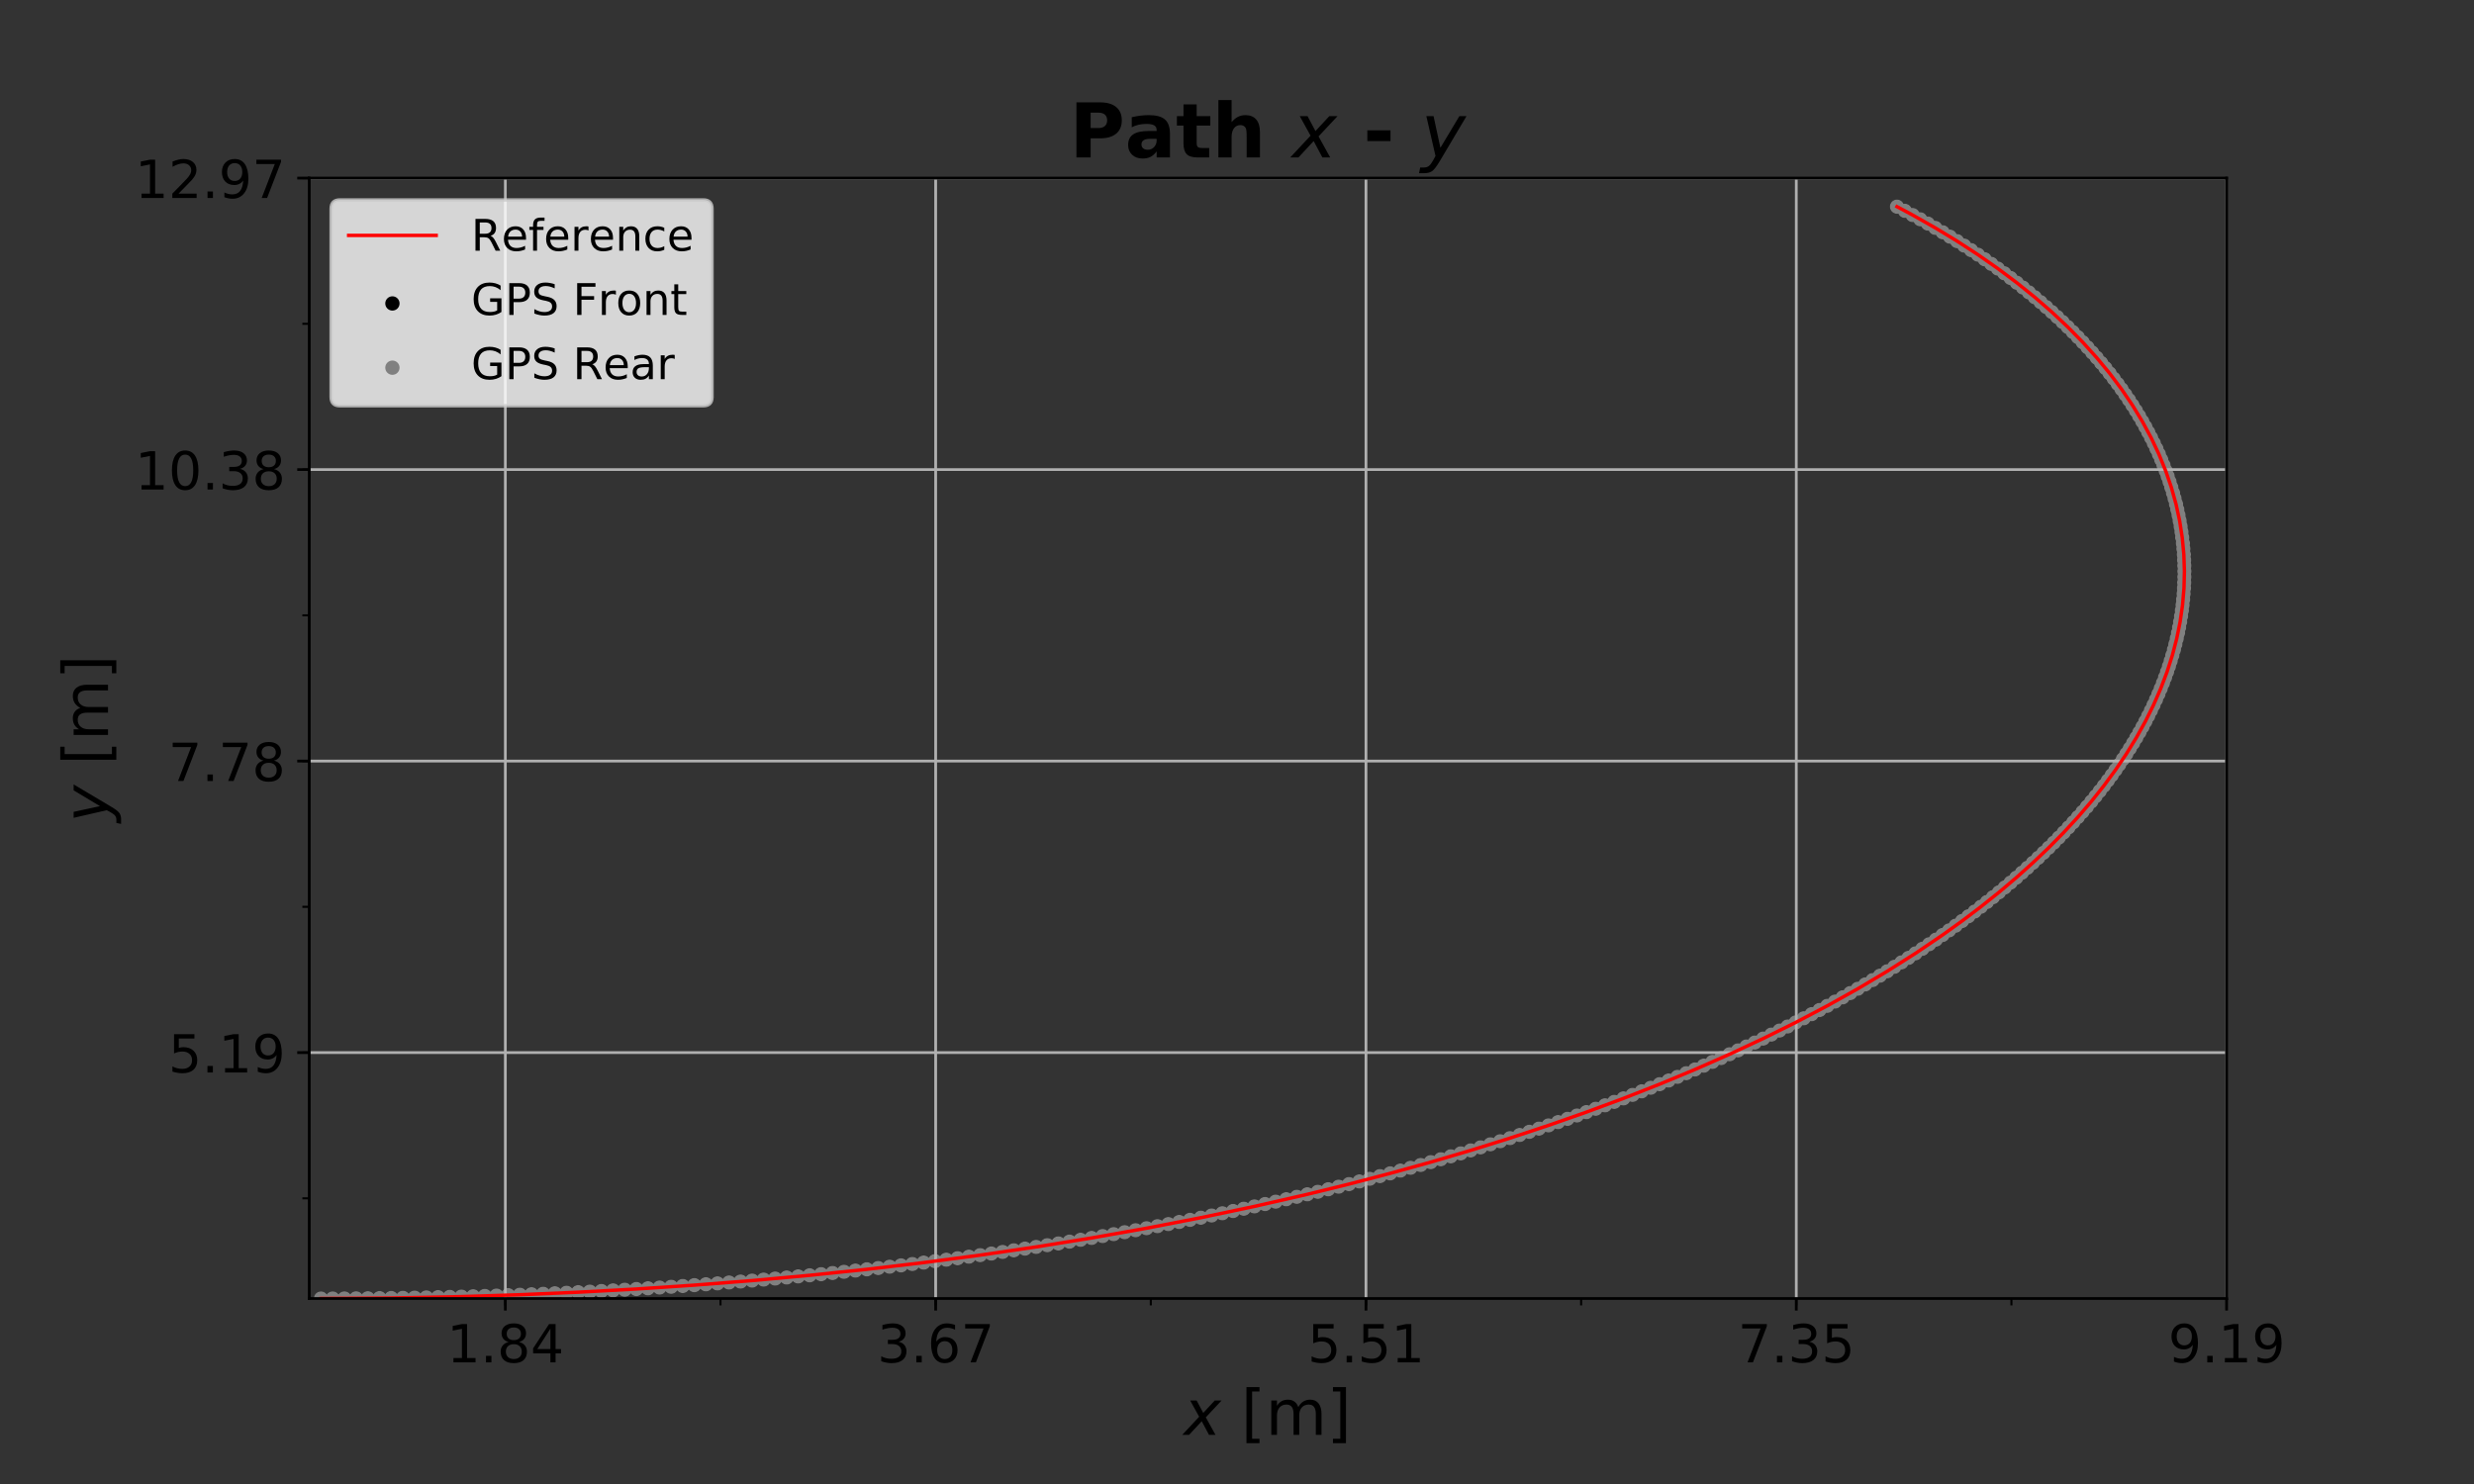 <?xml version="1.0" encoding="utf-8" standalone="no"?>
<!DOCTYPE svg PUBLIC "-//W3C//DTD SVG 1.1//EN"
  "http://www.w3.org/Graphics/SVG/1.1/DTD/svg11.dtd">
<!-- Created with matplotlib (http://matplotlib.org/) -->
<svg height="432pt" version="1.1" viewBox="0 0 720 432" width="720pt" xmlns="http://www.w3.org/2000/svg" xmlns:xlink="http://www.w3.org/1999/xlink">
 <rect x="0" y="0" width="720" height="432" fill="#333333" stroke="none"/>
 <defs>
  <style type="text/css">
*{stroke-linecap:butt;stroke-linejoin:round;}
  </style>
 </defs>
 <g id="figure_1">
  <g id="patch_1">
   <path d="M 0 432 
L 720 432 
L 720 0 
L 0 0 
z
" style="fill:none;"/>
  </g>
  <g id="axes_1">
   <g id="patch_2">
    <path d="M 90 378 
L 648 378 
L 648 51.84 
L 90 51.84 
z
" style="fill:none;"/>
   </g>
   <g id="PathCollection_1">
    <defs>
     <path d="M 0 1.581 
C 0.419 1.581 0.822 1.415 1.118 1.118 
C 1.415 0.822 1.581 0.419 1.581 0 
C 1.581 -0.419 1.415 -0.822 1.118 -1.118 
C 0.822 -1.415 0.419 -1.581 0 -1.581 
C -0.419 -1.581 -0.822 -1.415 -1.118 -1.118 
C -1.415 -0.822 -1.581 -0.419 -1.581 0 
C -1.581 0.419 -1.415 0.822 -1.118 1.118 
C -0.822 1.415 -0.419 1.581 0 1.581 
z
" id="m7a455c5f84" style="stroke:#000000;"/>
    </defs>
    <g clip-path="url(#p3ce5d94401)">
     <use style="stroke:#000000;" x="93.408" xlink:href="#m7a455c5f84" y="378"/>
     <use style="stroke:#000000;" x="96.816" xlink:href="#m7a455c5f84" y="377.993"/>
     <use style="stroke:#000000;" x="100.225" xlink:href="#m7a455c5f84" y="377.979"/>
     <use style="stroke:#000000;" x="103.633" xlink:href="#m7a455c5f84" y="377.958"/>
     <use style="stroke:#000000;" x="107.04" xlink:href="#m7a455c5f84" y="377.93"/>
     <use style="stroke:#000000;" x="110.448" xlink:href="#m7a455c5f84" y="377.894"/>
     <use style="stroke:#000000;" x="113.855" xlink:href="#m7a455c5f84" y="377.852"/>
     <use style="stroke:#000000;" x="117.262" xlink:href="#m7a455c5f84" y="377.802"/>
     <use style="stroke:#000000;" x="120.668" xlink:href="#m7a455c5f84" y="377.745"/>
     <use style="stroke:#000000;" x="124.073" xlink:href="#m7a455c5f84" y="377.681"/>
     <use style="stroke:#000000;" x="127.478" xlink:href="#m7a455c5f84" y="377.609"/>
     <use style="stroke:#000000;" x="130.883" xlink:href="#m7a455c5f84" y="377.53"/>
     <use style="stroke:#000000;" x="134.286" xlink:href="#m7a455c5f84" y="377.444"/>
     <use style="stroke:#000000;" x="137.689" xlink:href="#m7a455c5f84" y="377.35"/>
     <use style="stroke:#000000;" x="141.09" xlink:href="#m7a455c5f84" y="377.249"/>
     <use style="stroke:#000000;" x="144.491" xlink:href="#m7a455c5f84" y="377.14"/>
     <use style="stroke:#000000;" x="147.891" xlink:href="#m7a455c5f84" y="377.024"/>
     <use style="stroke:#000000;" x="151.289" xlink:href="#m7a455c5f84" y="376.9"/>
     <use style="stroke:#000000;" x="154.686" xlink:href="#m7a455c5f84" y="376.768"/>
     <use style="stroke:#000000;" x="158.082" xlink:href="#m7a455c5f84" y="376.629"/>
     <use style="stroke:#000000;" x="161.477" xlink:href="#m7a455c5f84" y="376.483"/>
     <use style="stroke:#000000;" x="164.87" xlink:href="#m7a455c5f84" y="376.328"/>
     <use style="stroke:#000000;" x="168.261" xlink:href="#m7a455c5f84" y="376.166"/>
     <use style="stroke:#000000;" x="171.651" xlink:href="#m7a455c5f84" y="375.996"/>
     <use style="stroke:#000000;" x="175.039" xlink:href="#m7a455c5f84" y="375.818"/>
     <use style="stroke:#000000;" x="178.425" xlink:href="#m7a455c5f84" y="375.633"/>
     <use style="stroke:#000000;" x="181.81" xlink:href="#m7a455c5f84" y="375.439"/>
     <use style="stroke:#000000;" x="185.192" xlink:href="#m7a455c5f84" y="375.238"/>
     <use style="stroke:#000000;" x="188.572" xlink:href="#m7a455c5f84" y="375.029"/>
     <use style="stroke:#000000;" x="191.95" xlink:href="#m7a455c5f84" y="374.811"/>
     <use style="stroke:#000000;" x="195.326" xlink:href="#m7a455c5f84" y="374.586"/>
     <use style="stroke:#000000;" x="198.699" xlink:href="#m7a455c5f84" y="374.353"/>
     <use style="stroke:#000000;" x="202.07" xlink:href="#m7a455c5f84" y="374.111"/>
     <use style="stroke:#000000;" x="205.439" xlink:href="#m7a455c5f84" y="373.862"/>
     <use style="stroke:#000000;" x="208.804" xlink:href="#m7a455c5f84" y="373.605"/>
     <use style="stroke:#000000;" x="212.167" xlink:href="#m7a455c5f84" y="373.339"/>
     <use style="stroke:#000000;" x="215.528" xlink:href="#m7a455c5f84" y="373.065"/>
     <use style="stroke:#000000;" x="218.885" xlink:href="#m7a455c5f84" y="372.783"/>
     <use style="stroke:#000000;" x="222.239" xlink:href="#m7a455c5f84" y="372.493"/>
     <use style="stroke:#000000;" x="225.59" xlink:href="#m7a455c5f84" y="372.194"/>
     <use style="stroke:#000000;" x="228.937" xlink:href="#m7a455c5f84" y="371.887"/>
     <use style="stroke:#000000;" x="232.282" xlink:href="#m7a455c5f84" y="371.572"/>
     <use style="stroke:#000000;" x="235.623" xlink:href="#m7a455c5f84" y="371.249"/>
     <use style="stroke:#000000;" x="238.96" xlink:href="#m7a455c5f84" y="370.917"/>
     <use style="stroke:#000000;" x="242.294" xlink:href="#m7a455c5f84" y="370.576"/>
     <use style="stroke:#000000;" x="245.624" xlink:href="#m7a455c5f84" y="370.228"/>
     <use style="stroke:#000000;" x="248.95" xlink:href="#m7a455c5f84" y="369.87"/>
     <use style="stroke:#000000;" x="252.271" xlink:href="#m7a455c5f84" y="369.505"/>
     <use style="stroke:#000000;" x="255.589" xlink:href="#m7a455c5f84" y="369.131"/>
     <use style="stroke:#000000;" x="258.903" xlink:href="#m7a455c5f84" y="368.748"/>
     <use style="stroke:#000000;" x="262.212" xlink:href="#m7a455c5f84" y="368.357"/>
     <use style="stroke:#000000;" x="265.517" xlink:href="#m7a455c5f84" y="367.957"/>
     <use style="stroke:#000000;" x="268.817" xlink:href="#m7a455c5f84" y="367.548"/>
     <use style="stroke:#000000;" x="272.113" xlink:href="#m7a455c5f84" y="367.131"/>
     <use style="stroke:#000000;" x="275.403" xlink:href="#m7a455c5f84" y="366.705"/>
     <use style="stroke:#000000;" x="278.689" xlink:href="#m7a455c5f84" y="366.271"/>
     <use style="stroke:#000000;" x="281.97" xlink:href="#m7a455c5f84" y="365.828"/>
     <use style="stroke:#000000;" x="285.246" xlink:href="#m7a455c5f84" y="365.376"/>
     <use style="stroke:#000000;" x="288.516" xlink:href="#m7a455c5f84" y="364.915"/>
     <use style="stroke:#000000;" x="291.781" xlink:href="#m7a455c5f84" y="364.446"/>
     <use style="stroke:#000000;" x="295.04" xlink:href="#m7a455c5f84" y="363.968"/>
     <use style="stroke:#000000;" x="298.294" xlink:href="#m7a455c5f84" y="363.481"/>
     <use style="stroke:#000000;" x="301.541" xlink:href="#m7a455c5f84" y="362.985"/>
     <use style="stroke:#000000;" x="304.783" xlink:href="#m7a455c5f84" y="362.48"/>
     <use style="stroke:#000000;" x="308.019" xlink:href="#m7a455c5f84" y="361.967"/>
     <use style="stroke:#000000;" x="311.249" xlink:href="#m7a455c5f84" y="361.445"/>
     <use style="stroke:#000000;" x="314.472" xlink:href="#m7a455c5f84" y="360.913"/>
     <use style="stroke:#000000;" x="317.689" xlink:href="#m7a455c5f84" y="360.373"/>
     <use style="stroke:#000000;" x="320.9" xlink:href="#m7a455c5f84" y="359.824"/>
     <use style="stroke:#000000;" x="324.103" xlink:href="#m7a455c5f84" y="359.266"/>
     <use style="stroke:#000000;" x="327.3" xlink:href="#m7a455c5f84" y="358.699"/>
     <use style="stroke:#000000;" x="330.49" xlink:href="#m7a455c5f84" y="358.123"/>
     <use style="stroke:#000000;" x="333.672" xlink:href="#m7a455c5f84" y="357.538"/>
     <use style="stroke:#000000;" x="336.848" xlink:href="#m7a455c5f84" y="356.943"/>
     <use style="stroke:#000000;" x="340.016" xlink:href="#m7a455c5f84" y="356.34"/>
     <use style="stroke:#000000;" x="343.176" xlink:href="#m7a455c5f84" y="355.728"/>
     <use style="stroke:#000000;" x="346.329" xlink:href="#m7a455c5f84" y="355.107"/>
     <use style="stroke:#000000;" x="349.474" xlink:href="#m7a455c5f84" y="354.477"/>
     <use style="stroke:#000000;" x="352.611" xlink:href="#m7a455c5f84" y="353.837"/>
     <use style="stroke:#000000;" x="355.74" xlink:href="#m7a455c5f84" y="353.189"/>
     <use style="stroke:#000000;" x="358.861" xlink:href="#m7a455c5f84" y="352.531"/>
     <use style="stroke:#000000;" x="361.973" xlink:href="#m7a455c5f84" y="351.865"/>
     <use style="stroke:#000000;" x="365.076" xlink:href="#m7a455c5f84" y="351.189"/>
     <use style="stroke:#000000;" x="368.171" xlink:href="#m7a455c5f84" y="350.504"/>
     <use style="stroke:#000000;" x="371.257" xlink:href="#m7a455c5f84" y="349.81"/>
     <use style="stroke:#000000;" x="374.334" xlink:href="#m7a455c5f84" y="349.107"/>
     <use style="stroke:#000000;" x="377.402" xlink:href="#m7a455c5f84" y="348.394"/>
     <use style="stroke:#000000;" x="380.461" xlink:href="#m7a455c5f84" y="347.673"/>
     <use style="stroke:#000000;" x="383.51" xlink:href="#m7a455c5f84" y="346.942"/>
     <use style="stroke:#000000;" x="386.55" xlink:href="#m7a455c5f84" y="346.202"/>
     <use style="stroke:#000000;" x="389.579" xlink:href="#m7a455c5f84" y="345.453"/>
     <use style="stroke:#000000;" x="392.599" xlink:href="#m7a455c5f84" y="344.695"/>
     <use style="stroke:#000000;" x="395.609" xlink:href="#m7a455c5f84" y="343.928"/>
     <use style="stroke:#000000;" x="398.608" xlink:href="#m7a455c5f84" y="343.151"/>
     <use style="stroke:#000000;" x="401.597" xlink:href="#m7a455c5f84" y="342.365"/>
     <use style="stroke:#000000;" x="404.576" xlink:href="#m7a455c5f84" y="341.57"/>
     <use style="stroke:#000000;" x="407.544" xlink:href="#m7a455c5f84" y="340.766"/>
     <use style="stroke:#000000;" x="410.501" xlink:href="#m7a455c5f84" y="339.953"/>
     <use style="stroke:#000000;" x="413.447" xlink:href="#m7a455c5f84" y="339.131"/>
     <use style="stroke:#000000;" x="416.381" xlink:href="#m7a455c5f84" y="338.299"/>
     <use style="stroke:#000000;" x="419.304" xlink:href="#m7a455c5f84" y="337.458"/>
     <use style="stroke:#000000;" x="422.216" xlink:href="#m7a455c5f84" y="336.608"/>
     <use style="stroke:#000000;" x="425.116" xlink:href="#m7a455c5f84" y="335.749"/>
     <use style="stroke:#000000;" x="428.004" xlink:href="#m7a455c5f84" y="334.881"/>
     <use style="stroke:#000000;" x="430.88" xlink:href="#m7a455c5f84" y="334.003"/>
     <use style="stroke:#000000;" x="433.744" xlink:href="#m7a455c5f84" y="333.116"/>
     <use style="stroke:#000000;" x="436.596" xlink:href="#m7a455c5f84" y="332.221"/>
     <use style="stroke:#000000;" x="439.435" xlink:href="#m7a455c5f84" y="331.316"/>
     <use style="stroke:#000000;" x="442.261" xlink:href="#m7a455c5f84" y="330.402"/>
     <use style="stroke:#000000;" x="445.074" xlink:href="#m7a455c5f84" y="329.479"/>
     <use style="stroke:#000000;" x="447.874" xlink:href="#m7a455c5f84" y="328.546"/>
     <use style="stroke:#000000;" x="450.661" xlink:href="#m7a455c5f84" y="327.605"/>
     <use style="stroke:#000000;" x="453.435" xlink:href="#m7a455c5f84" y="326.655"/>
     <use style="stroke:#000000;" x="456.195" xlink:href="#m7a455c5f84" y="325.695"/>
     <use style="stroke:#000000;" x="458.941" xlink:href="#m7a455c5f84" y="324.727"/>
     <use style="stroke:#000000;" x="461.673" xlink:href="#m7a455c5f84" y="323.749"/>
     <use style="stroke:#000000;" x="464.392" xlink:href="#m7a455c5f84" y="322.762"/>
     <use style="stroke:#000000;" x="467.095" xlink:href="#m7a455c5f84" y="321.767"/>
     <use style="stroke:#000000;" x="469.785" xlink:href="#m7a455c5f84" y="320.762"/>
     <use style="stroke:#000000;" x="472.46" xlink:href="#m7a455c5f84" y="319.749"/>
     <use style="stroke:#000000;" x="475.12" xlink:href="#m7a455c5f84" y="318.726"/>
     <use style="stroke:#000000;" x="477.764" xlink:href="#m7a455c5f84" y="317.695"/>
     <use style="stroke:#000000;" x="480.394" xlink:href="#m7a455c5f84" y="316.654"/>
     <use style="stroke:#000000;" x="483.008" xlink:href="#m7a455c5f84" y="315.605"/>
     <use style="stroke:#000000;" x="485.607" xlink:href="#m7a455c5f84" y="314.547"/>
     <use style="stroke:#000000;" x="488.19" xlink:href="#m7a455c5f84" y="313.48"/>
     <use style="stroke:#000000;" x="490.757" xlink:href="#m7a455c5f84" y="312.404"/>
     <use style="stroke:#000000;" x="493.308" xlink:href="#m7a455c5f84" y="311.32"/>
     <use style="stroke:#000000;" x="495.843" xlink:href="#m7a455c5f84" y="310.227"/>
     <use style="stroke:#000000;" x="498.362" xlink:href="#m7a455c5f84" y="309.125"/>
     <use style="stroke:#000000;" x="500.863" xlink:href="#m7a455c5f84" y="308.014"/>
     <use style="stroke:#000000;" x="503.348" xlink:href="#m7a455c5f84" y="306.895"/>
     <use style="stroke:#000000;" x="505.816" xlink:href="#m7a455c5f84" y="305.767"/>
     <use style="stroke:#000000;" x="508.266" xlink:href="#m7a455c5f84" y="304.63"/>
     <use style="stroke:#000000;" x="510.7" xlink:href="#m7a455c5f84" y="303.485"/>
     <use style="stroke:#000000;" x="513.115" xlink:href="#m7a455c5f84" y="302.331"/>
     <use style="stroke:#000000;" x="515.513" xlink:href="#m7a455c5f84" y="301.169"/>
     <use style="stroke:#000000;" x="517.893" xlink:href="#m7a455c5f84" y="299.998"/>
     <use style="stroke:#000000;" x="520.255" xlink:href="#m7a455c5f84" y="298.819"/>
     <use style="stroke:#000000;" x="522.598" xlink:href="#m7a455c5f84" y="297.632"/>
     <use style="stroke:#000000;" x="524.923" xlink:href="#m7a455c5f84" y="296.436"/>
     <use style="stroke:#000000;" x="527.229" xlink:href="#m7a455c5f84" y="295.232"/>
     <use style="stroke:#000000;" x="529.516" xlink:href="#m7a455c5f84" y="294.02"/>
     <use style="stroke:#000000;" x="531.785" xlink:href="#m7a455c5f84" y="292.799"/>
     <use style="stroke:#000000;" x="534.034" xlink:href="#m7a455c5f84" y="291.57"/>
     <use style="stroke:#000000;" x="536.263" xlink:href="#m7a455c5f84" y="290.333"/>
     <use style="stroke:#000000;" x="538.473" xlink:href="#m7a455c5f84" y="289.088"/>
     <use style="stroke:#000000;" x="540.663" xlink:href="#m7a455c5f84" y="287.835"/>
     <use style="stroke:#000000;" x="542.833" xlink:href="#m7a455c5f84" y="286.574"/>
     <use style="stroke:#000000;" x="544.983" xlink:href="#m7a455c5f84" y="285.305"/>
     <use style="stroke:#000000;" x="547.113" xlink:href="#m7a455c5f84" y="284.028"/>
     <use style="stroke:#000000;" x="549.222" xlink:href="#m7a455c5f84" y="282.744"/>
     <use style="stroke:#000000;" x="551.31" xlink:href="#m7a455c5f84" y="281.451"/>
     <use style="stroke:#000000;" x="553.377" xlink:href="#m7a455c5f84" y="280.151"/>
     <use style="stroke:#000000;" x="555.423" xlink:href="#m7a455c5f84" y="278.843"/>
     <use style="stroke:#000000;" x="557.448" xlink:href="#m7a455c5f84" y="277.527"/>
     <use style="stroke:#000000;" x="559.451" xlink:href="#m7a455c5f84" y="276.204"/>
     <use style="stroke:#000000;" x="561.432" xlink:href="#m7a455c5f84" y="274.874"/>
     <use style="stroke:#000000;" x="563.392" xlink:href="#m7a455c5f84" y="273.536"/>
     <use style="stroke:#000000;" x="565.329" xlink:href="#m7a455c5f84" y="272.19"/>
     <use style="stroke:#000000;" x="567.244" xlink:href="#m7a455c5f84" y="270.837"/>
     <use style="stroke:#000000;" x="569.137" xlink:href="#m7a455c5f84" y="269.477"/>
     <use style="stroke:#000000;" x="571.007" xlink:href="#m7a455c5f84" y="268.11"/>
     <use style="stroke:#000000;" x="572.854" xlink:href="#m7a455c5f84" y="266.736"/>
     <use style="stroke:#000000;" x="574.679" xlink:href="#m7a455c5f84" y="265.354"/>
     <use style="stroke:#000000;" x="576.48" xlink:href="#m7a455c5f84" y="263.966"/>
     <use style="stroke:#000000;" x="578.257" xlink:href="#m7a455c5f84" y="262.571"/>
     <use style="stroke:#000000;" x="580.012" xlink:href="#m7a455c5f84" y="261.169"/>
     <use style="stroke:#000000;" x="581.742" xlink:href="#m7a455c5f84" y="259.76"/>
     <use style="stroke:#000000;" x="583.448" xlink:href="#m7a455c5f84" y="258.344"/>
     <use style="stroke:#000000;" x="585.131" xlink:href="#m7a455c5f84" y="256.922"/>
     <use style="stroke:#000000;" x="586.789" xlink:href="#m7a455c5f84" y="255.493"/>
     <use style="stroke:#000000;" x="588.422" xlink:href="#m7a455c5f84" y="254.058"/>
     <use style="stroke:#000000;" x="590.031" xlink:href="#m7a455c5f84" y="252.616"/>
     <use style="stroke:#000000;" x="591.615" xlink:href="#m7a455c5f84" y="251.168"/>
     <use style="stroke:#000000;" x="593.174" xlink:href="#m7a455c5f84" y="249.714"/>
     <use style="stroke:#000000;" x="594.708" xlink:href="#m7a455c5f84" y="248.253"/>
     <use style="stroke:#000000;" x="596.216" xlink:href="#m7a455c5f84" y="246.787"/>
     <use style="stroke:#000000;" x="597.699" xlink:href="#m7a455c5f84" y="245.314"/>
     <use style="stroke:#000000;" x="599.157" xlink:href="#m7a455c5f84" y="243.836"/>
     <use style="stroke:#000000;" x="600.588" xlink:href="#m7a455c5f84" y="242.352"/>
     <use style="stroke:#000000;" x="601.993" xlink:href="#m7a455c5f84" y="240.862"/>
     <use style="stroke:#000000;" x="603.372" xlink:href="#m7a455c5f84" y="239.366"/>
     <use style="stroke:#000000;" x="604.724" xlink:href="#m7a455c5f84" y="237.865"/>
     <use style="stroke:#000000;" x="606.05" xlink:href="#m7a455c5f84" y="236.359"/>
     <use style="stroke:#000000;" x="607.35" xlink:href="#m7a455c5f84" y="234.847"/>
     <use style="stroke:#000000;" x="608.622" xlink:href="#m7a455c5f84" y="233.329"/>
     <use style="stroke:#000000;" x="609.867" xlink:href="#m7a455c5f84" y="231.807"/>
     <use style="stroke:#000000;" x="611.085" xlink:href="#m7a455c5f84" y="230.28"/>
     <use style="stroke:#000000;" x="612.275" xlink:href="#m7a455c5f84" y="228.747"/>
     <use style="stroke:#000000;" x="613.438" xlink:href="#m7a455c5f84" y="227.21"/>
     <use style="stroke:#000000;" x="614.573" xlink:href="#m7a455c5f84" y="225.668"/>
     <use style="stroke:#000000;" x="615.68" xlink:href="#m7a455c5f84" y="224.121"/>
     <use style="stroke:#000000;" x="616.759" xlink:href="#m7a455c5f84" y="222.57"/>
     <use style="stroke:#000000;" x="617.81" xlink:href="#m7a455c5f84" y="221.014"/>
     <use style="stroke:#000000;" x="618.833" xlink:href="#m7a455c5f84" y="219.454"/>
     <use style="stroke:#000000;" x="619.827" xlink:href="#m7a455c5f84" y="217.89"/>
     <use style="stroke:#000000;" x="620.792" xlink:href="#m7a455c5f84" y="216.322"/>
     <use style="stroke:#000000;" x="621.728" xlink:href="#m7a455c5f84" y="214.749"/>
     <use style="stroke:#000000;" x="622.636" xlink:href="#m7a455c5f84" y="213.173"/>
     <use style="stroke:#000000;" x="623.514" xlink:href="#m7a455c5f84" y="211.593"/>
     <use style="stroke:#000000;" x="624.363" xlink:href="#m7a455c5f84" y="210.009"/>
     <use style="stroke:#000000;" x="625.182" xlink:href="#m7a455c5f84" y="208.421"/>
     <use style="stroke:#000000;" x="625.972" xlink:href="#m7a455c5f84" y="206.831"/>
     <use style="stroke:#000000;" x="626.732" xlink:href="#m7a455c5f84" y="205.236"/>
     <use style="stroke:#000000;" x="627.463" xlink:href="#m7a455c5f84" y="203.639"/>
     <use style="stroke:#000000;" x="628.163" xlink:href="#m7a455c5f84" y="202.039"/>
     <use style="stroke:#000000;" x="628.833" xlink:href="#m7a455c5f84" y="200.435"/>
     <use style="stroke:#000000;" x="629.473" xlink:href="#m7a455c5f84" y="198.829"/>
     <use style="stroke:#000000;" x="630.082" xlink:href="#m7a455c5f84" y="197.22"/>
     <use style="stroke:#000000;" x="630.661" xlink:href="#m7a455c5f84" y="195.608"/>
     <use style="stroke:#000000;" x="631.209" xlink:href="#m7a455c5f84" y="193.994"/>
     <use style="stroke:#000000;" x="631.727" xlink:href="#m7a455c5f84" y="192.378"/>
     <use style="stroke:#000000;" x="632.213" xlink:href="#m7a455c5f84" y="190.759"/>
     <use style="stroke:#000000;" x="632.668" xlink:href="#m7a455c5f84" y="189.138"/>
     <use style="stroke:#000000;" x="633.093" xlink:href="#m7a455c5f84" y="187.516"/>
     <use style="stroke:#000000;" x="633.486" xlink:href="#m7a455c5f84" y="185.891"/>
     <use style="stroke:#000000;" x="633.847" xlink:href="#m7a455c5f84" y="184.265"/>
     <use style="stroke:#000000;" x="634.177" xlink:href="#m7a455c5f84" y="182.637"/>
     <use style="stroke:#000000;" x="634.476" xlink:href="#m7a455c5f84" y="181.008"/>
     <use style="stroke:#000000;" x="634.743" xlink:href="#m7a455c5f84" y="179.378"/>
     <use style="stroke:#000000;" x="634.977" xlink:href="#m7a455c5f84" y="177.746"/>
     <use style="stroke:#000000;" x="635.18" xlink:href="#m7a455c5f84" y="176.114"/>
     <use style="stroke:#000000;" x="635.351" xlink:href="#m7a455c5f84" y="174.481"/>
     <use style="stroke:#000000;" x="635.49" xlink:href="#m7a455c5f84" y="172.847"/>
     <use style="stroke:#000000;" x="635.597" xlink:href="#m7a455c5f84" y="171.212"/>
     <use style="stroke:#000000;" x="635.671" xlink:href="#m7a455c5f84" y="169.577"/>
     <use style="stroke:#000000;" x="635.713" xlink:href="#m7a455c5f84" y="167.942"/>
     <use style="stroke:#000000;" x="635.722" xlink:href="#m7a455c5f84" y="166.306"/>
     <use style="stroke:#000000;" x="635.699" xlink:href="#m7a455c5f84" y="164.671"/>
     <use style="stroke:#000000;" x="635.643" xlink:href="#m7a455c5f84" y="163.036"/>
     <use style="stroke:#000000;" x="635.555" xlink:href="#m7a455c5f84" y="161.401"/>
     <use style="stroke:#000000;" x="635.433" xlink:href="#m7a455c5f84" y="159.767"/>
     <use style="stroke:#000000;" x="635.279" xlink:href="#m7a455c5f84" y="158.133"/>
     <use style="stroke:#000000;" x="635.092" xlink:href="#m7a455c5f84" y="156.5"/>
     <use style="stroke:#000000;" x="634.872" xlink:href="#m7a455c5f84" y="154.868"/>
     <use style="stroke:#000000;" x="634.619" xlink:href="#m7a455c5f84" y="153.237"/>
     <use style="stroke:#000000;" x="634.332" xlink:href="#m7a455c5f84" y="151.608"/>
     <use style="stroke:#000000;" x="634.013" xlink:href="#m7a455c5f84" y="149.979"/>
     <use style="stroke:#000000;" x="633.66" xlink:href="#m7a455c5f84" y="148.353"/>
     <use style="stroke:#000000;" x="633.274" xlink:href="#m7a455c5f84" y="146.728"/>
     <use style="stroke:#000000;" x="632.854" xlink:href="#m7a455c5f84" y="145.105"/>
     <use style="stroke:#000000;" x="632.402" xlink:href="#m7a455c5f84" y="143.484"/>
     <use style="stroke:#000000;" x="631.916" xlink:href="#m7a455c5f84" y="141.865"/>
     <use style="stroke:#000000;" x="631.396" xlink:href="#m7a455c5f84" y="140.249"/>
     <use style="stroke:#000000;" x="630.843" xlink:href="#m7a455c5f84" y="138.636"/>
     <use style="stroke:#000000;" x="630.257" xlink:href="#m7a455c5f84" y="137.025"/>
     <use style="stroke:#000000;" x="629.637" xlink:href="#m7a455c5f84" y="135.416"/>
     <use style="stroke:#000000;" x="628.983" xlink:href="#m7a455c5f84" y="133.811"/>
     <use style="stroke:#000000;" x="628.296" xlink:href="#m7a455c5f84" y="132.21"/>
     <use style="stroke:#000000;" x="627.575" xlink:href="#m7a455c5f84" y="130.611"/>
     <use style="stroke:#000000;" x="626.821" xlink:href="#m7a455c5f84" y="129.016"/>
     <use style="stroke:#000000;" x="626.033" xlink:href="#m7a455c5f84" y="127.425"/>
     <use style="stroke:#000000;" x="625.212" xlink:href="#m7a455c5f84" y="125.838"/>
     <use style="stroke:#000000;" x="624.357" xlink:href="#m7a455c5f84" y="124.255"/>
     <use style="stroke:#000000;" x="623.468" xlink:href="#m7a455c5f84" y="122.676"/>
     <use style="stroke:#000000;" x="622.546" xlink:href="#m7a455c5f84" y="121.102"/>
     <use style="stroke:#000000;" x="621.591" xlink:href="#m7a455c5f84" y="119.532"/>
     <use style="stroke:#000000;" x="620.602" xlink:href="#m7a455c5f84" y="117.967"/>
     <use style="stroke:#000000;" x="619.579" xlink:href="#m7a455c5f84" y="116.407"/>
     <use style="stroke:#000000;" x="618.523" xlink:href="#m7a455c5f84" y="114.852"/>
     <use style="stroke:#000000;" x="617.434" xlink:href="#m7a455c5f84" y="113.302"/>
     <use style="stroke:#000000;" x="616.311" xlink:href="#m7a455c5f84" y="111.758"/>
     <use style="stroke:#000000;" x="615.155" xlink:href="#m7a455c5f84" y="110.22"/>
     <use style="stroke:#000000;" x="613.966" xlink:href="#m7a455c5f84" y="108.687"/>
     <use style="stroke:#000000;" x="612.743" xlink:href="#m7a455c5f84" y="107.161"/>
     <use style="stroke:#000000;" x="611.487" xlink:href="#m7a455c5f84" y="105.641"/>
     <use style="stroke:#000000;" x="610.198" xlink:href="#m7a455c5f84" y="104.127"/>
     <use style="stroke:#000000;" x="608.876" xlink:href="#m7a455c5f84" y="102.619"/>
     <use style="stroke:#000000;" x="607.521" xlink:href="#m7a455c5f84" y="101.119"/>
     <use style="stroke:#000000;" x="606.133" xlink:href="#m7a455c5f84" y="99.625"/>
     <use style="stroke:#000000;" x="604.712" xlink:href="#m7a455c5f84" y="98.139"/>
     <use style="stroke:#000000;" x="603.259" xlink:href="#m7a455c5f84" y="96.659"/>
     <use style="stroke:#000000;" x="601.772" xlink:href="#m7a455c5f84" y="95.188"/>
     <use style="stroke:#000000;" x="600.254" xlink:href="#m7a455c5f84" y="93.724"/>
     <use style="stroke:#000000;" x="598.702" xlink:href="#m7a455c5f84" y="92.268"/>
     <use style="stroke:#000000;" x="597.119" xlink:href="#m7a455c5f84" y="90.819"/>
     <use style="stroke:#000000;" x="595.503" xlink:href="#m7a455c5f84" y="89.38"/>
     <use style="stroke:#000000;" x="593.855" xlink:href="#m7a455c5f84" y="87.948"/>
     <use style="stroke:#000000;" x="592.175" xlink:href="#m7a455c5f84" y="86.525"/>
     <use style="stroke:#000000;" x="590.463" xlink:href="#m7a455c5f84" y="85.111"/>
     <use style="stroke:#000000;" x="588.719" xlink:href="#m7a455c5f84" y="83.706"/>
     <use style="stroke:#000000;" x="586.943" xlink:href="#m7a455c5f84" y="82.31"/>
     <use style="stroke:#000000;" x="585.136" xlink:href="#m7a455c5f84" y="80.923"/>
     <use style="stroke:#000000;" x="583.298" xlink:href="#m7a455c5f84" y="79.546"/>
     <use style="stroke:#000000;" x="581.428" xlink:href="#m7a455c5f84" y="78.179"/>
     <use style="stroke:#000000;" x="579.528" xlink:href="#m7a455c5f84" y="76.821"/>
     <use style="stroke:#000000;" x="577.596" xlink:href="#m7a455c5f84" y="75.474"/>
     <use style="stroke:#000000;" x="575.634" xlink:href="#m7a455c5f84" y="74.137"/>
     <use style="stroke:#000000;" x="573.641" xlink:href="#m7a455c5f84" y="72.81"/>
     <use style="stroke:#000000;" x="571.618" xlink:href="#m7a455c5f84" y="71.494"/>
     <use style="stroke:#000000;" x="569.564" xlink:href="#m7a455c5f84" y="70.189"/>
     <use style="stroke:#000000;" x="567.48" xlink:href="#m7a455c5f84" y="68.895"/>
     <use style="stroke:#000000;" x="565.367" xlink:href="#m7a455c5f84" y="67.612"/>
     <use style="stroke:#000000;" x="563.224" xlink:href="#m7a455c5f84" y="66.34"/>
     <use style="stroke:#000000;" x="561.051" xlink:href="#m7a455c5f84" y="65.08"/>
     <use style="stroke:#000000;" x="558.85" xlink:href="#m7a455c5f84" y="63.832"/>
     <use style="stroke:#000000;" x="556.619" xlink:href="#m7a455c5f84" y="62.596"/>
     <use style="stroke:#000000;" x="554.359" xlink:href="#m7a455c5f84" y="61.371"/>
     <use style="stroke:#000000;" x="552.071" xlink:href="#m7a455c5f84" y="60.159"/>
    </g>
   </g>
   <g id="PathCollection_2">
    <defs>
     <path d="M 0 1.581 
C 0.419 1.581 0.822 1.415 1.118 1.118 
C 1.415 0.822 1.581 0.419 1.581 0 
C 1.581 -0.419 1.415 -0.822 1.118 -1.118 
C 0.822 -1.415 0.419 -1.581 0 -1.581 
C -0.419 -1.581 -0.822 -1.415 -1.118 -1.118 
C -1.415 -0.822 -1.581 -0.419 -1.581 0 
C -1.581 0.419 -1.415 0.822 -1.118 1.118 
C -0.822 1.415 -0.419 1.581 0 1.581 
z
" id="m687fbdcd14" style="stroke:#808080;"/>
    </defs>
    <g clip-path="url(#p3ce5d94401)">
     <use style="fill:#808080;stroke:#808080;" x="93.408" xlink:href="#m687fbdcd14" y="378"/>
     <use style="fill:#808080;stroke:#808080;" x="96.816" xlink:href="#m687fbdcd14" y="377.993"/>
     <use style="fill:#808080;stroke:#808080;" x="100.225" xlink:href="#m687fbdcd14" y="377.979"/>
     <use style="fill:#808080;stroke:#808080;" x="103.633" xlink:href="#m687fbdcd14" y="377.958"/>
     <use style="fill:#808080;stroke:#808080;" x="107.04" xlink:href="#m687fbdcd14" y="377.93"/>
     <use style="fill:#808080;stroke:#808080;" x="110.448" xlink:href="#m687fbdcd14" y="377.894"/>
     <use style="fill:#808080;stroke:#808080;" x="113.855" xlink:href="#m687fbdcd14" y="377.852"/>
     <use style="fill:#808080;stroke:#808080;" x="117.262" xlink:href="#m687fbdcd14" y="377.802"/>
     <use style="fill:#808080;stroke:#808080;" x="120.668" xlink:href="#m687fbdcd14" y="377.745"/>
     <use style="fill:#808080;stroke:#808080;" x="124.073" xlink:href="#m687fbdcd14" y="377.681"/>
     <use style="fill:#808080;stroke:#808080;" x="127.478" xlink:href="#m687fbdcd14" y="377.609"/>
     <use style="fill:#808080;stroke:#808080;" x="130.883" xlink:href="#m687fbdcd14" y="377.53"/>
     <use style="fill:#808080;stroke:#808080;" x="134.286" xlink:href="#m687fbdcd14" y="377.444"/>
     <use style="fill:#808080;stroke:#808080;" x="137.689" xlink:href="#m687fbdcd14" y="377.35"/>
     <use style="fill:#808080;stroke:#808080;" x="141.09" xlink:href="#m687fbdcd14" y="377.249"/>
     <use style="fill:#808080;stroke:#808080;" x="144.491" xlink:href="#m687fbdcd14" y="377.14"/>
     <use style="fill:#808080;stroke:#808080;" x="147.891" xlink:href="#m687fbdcd14" y="377.024"/>
     <use style="fill:#808080;stroke:#808080;" x="151.289" xlink:href="#m687fbdcd14" y="376.9"/>
     <use style="fill:#808080;stroke:#808080;" x="154.686" xlink:href="#m687fbdcd14" y="376.768"/>
     <use style="fill:#808080;stroke:#808080;" x="158.082" xlink:href="#m687fbdcd14" y="376.629"/>
     <use style="fill:#808080;stroke:#808080;" x="161.477" xlink:href="#m687fbdcd14" y="376.483"/>
     <use style="fill:#808080;stroke:#808080;" x="164.87" xlink:href="#m687fbdcd14" y="376.328"/>
     <use style="fill:#808080;stroke:#808080;" x="168.261" xlink:href="#m687fbdcd14" y="376.166"/>
     <use style="fill:#808080;stroke:#808080;" x="171.651" xlink:href="#m687fbdcd14" y="375.996"/>
     <use style="fill:#808080;stroke:#808080;" x="175.039" xlink:href="#m687fbdcd14" y="375.818"/>
     <use style="fill:#808080;stroke:#808080;" x="178.425" xlink:href="#m687fbdcd14" y="375.633"/>
     <use style="fill:#808080;stroke:#808080;" x="181.81" xlink:href="#m687fbdcd14" y="375.439"/>
     <use style="fill:#808080;stroke:#808080;" x="185.192" xlink:href="#m687fbdcd14" y="375.238"/>
     <use style="fill:#808080;stroke:#808080;" x="188.572" xlink:href="#m687fbdcd14" y="375.029"/>
     <use style="fill:#808080;stroke:#808080;" x="191.95" xlink:href="#m687fbdcd14" y="374.811"/>
     <use style="fill:#808080;stroke:#808080;" x="195.326" xlink:href="#m687fbdcd14" y="374.586"/>
     <use style="fill:#808080;stroke:#808080;" x="198.699" xlink:href="#m687fbdcd14" y="374.353"/>
     <use style="fill:#808080;stroke:#808080;" x="202.07" xlink:href="#m687fbdcd14" y="374.111"/>
     <use style="fill:#808080;stroke:#808080;" x="205.439" xlink:href="#m687fbdcd14" y="373.862"/>
     <use style="fill:#808080;stroke:#808080;" x="208.804" xlink:href="#m687fbdcd14" y="373.605"/>
     <use style="fill:#808080;stroke:#808080;" x="212.167" xlink:href="#m687fbdcd14" y="373.339"/>
     <use style="fill:#808080;stroke:#808080;" x="215.528" xlink:href="#m687fbdcd14" y="373.065"/>
     <use style="fill:#808080;stroke:#808080;" x="218.885" xlink:href="#m687fbdcd14" y="372.783"/>
     <use style="fill:#808080;stroke:#808080;" x="222.239" xlink:href="#m687fbdcd14" y="372.493"/>
     <use style="fill:#808080;stroke:#808080;" x="225.59" xlink:href="#m687fbdcd14" y="372.194"/>
     <use style="fill:#808080;stroke:#808080;" x="228.937" xlink:href="#m687fbdcd14" y="371.887"/>
     <use style="fill:#808080;stroke:#808080;" x="232.282" xlink:href="#m687fbdcd14" y="371.572"/>
     <use style="fill:#808080;stroke:#808080;" x="235.623" xlink:href="#m687fbdcd14" y="371.249"/>
     <use style="fill:#808080;stroke:#808080;" x="238.96" xlink:href="#m687fbdcd14" y="370.917"/>
     <use style="fill:#808080;stroke:#808080;" x="242.294" xlink:href="#m687fbdcd14" y="370.576"/>
     <use style="fill:#808080;stroke:#808080;" x="245.624" xlink:href="#m687fbdcd14" y="370.228"/>
     <use style="fill:#808080;stroke:#808080;" x="248.95" xlink:href="#m687fbdcd14" y="369.87"/>
     <use style="fill:#808080;stroke:#808080;" x="252.271" xlink:href="#m687fbdcd14" y="369.505"/>
     <use style="fill:#808080;stroke:#808080;" x="255.589" xlink:href="#m687fbdcd14" y="369.131"/>
     <use style="fill:#808080;stroke:#808080;" x="258.903" xlink:href="#m687fbdcd14" y="368.748"/>
     <use style="fill:#808080;stroke:#808080;" x="262.212" xlink:href="#m687fbdcd14" y="368.357"/>
     <use style="fill:#808080;stroke:#808080;" x="265.517" xlink:href="#m687fbdcd14" y="367.957"/>
     <use style="fill:#808080;stroke:#808080;" x="268.817" xlink:href="#m687fbdcd14" y="367.548"/>
     <use style="fill:#808080;stroke:#808080;" x="272.113" xlink:href="#m687fbdcd14" y="367.131"/>
     <use style="fill:#808080;stroke:#808080;" x="275.403" xlink:href="#m687fbdcd14" y="366.705"/>
     <use style="fill:#808080;stroke:#808080;" x="278.689" xlink:href="#m687fbdcd14" y="366.271"/>
     <use style="fill:#808080;stroke:#808080;" x="281.97" xlink:href="#m687fbdcd14" y="365.828"/>
     <use style="fill:#808080;stroke:#808080;" x="285.246" xlink:href="#m687fbdcd14" y="365.376"/>
     <use style="fill:#808080;stroke:#808080;" x="288.516" xlink:href="#m687fbdcd14" y="364.915"/>
     <use style="fill:#808080;stroke:#808080;" x="291.781" xlink:href="#m687fbdcd14" y="364.446"/>
     <use style="fill:#808080;stroke:#808080;" x="295.04" xlink:href="#m687fbdcd14" y="363.968"/>
     <use style="fill:#808080;stroke:#808080;" x="298.294" xlink:href="#m687fbdcd14" y="363.481"/>
     <use style="fill:#808080;stroke:#808080;" x="301.541" xlink:href="#m687fbdcd14" y="362.985"/>
     <use style="fill:#808080;stroke:#808080;" x="304.783" xlink:href="#m687fbdcd14" y="362.48"/>
     <use style="fill:#808080;stroke:#808080;" x="308.019" xlink:href="#m687fbdcd14" y="361.967"/>
     <use style="fill:#808080;stroke:#808080;" x="311.249" xlink:href="#m687fbdcd14" y="361.445"/>
     <use style="fill:#808080;stroke:#808080;" x="314.472" xlink:href="#m687fbdcd14" y="360.913"/>
     <use style="fill:#808080;stroke:#808080;" x="317.689" xlink:href="#m687fbdcd14" y="360.373"/>
     <use style="fill:#808080;stroke:#808080;" x="320.9" xlink:href="#m687fbdcd14" y="359.824"/>
     <use style="fill:#808080;stroke:#808080;" x="324.103" xlink:href="#m687fbdcd14" y="359.266"/>
     <use style="fill:#808080;stroke:#808080;" x="327.3" xlink:href="#m687fbdcd14" y="358.699"/>
     <use style="fill:#808080;stroke:#808080;" x="330.49" xlink:href="#m687fbdcd14" y="358.123"/>
     <use style="fill:#808080;stroke:#808080;" x="333.672" xlink:href="#m687fbdcd14" y="357.538"/>
     <use style="fill:#808080;stroke:#808080;" x="336.848" xlink:href="#m687fbdcd14" y="356.943"/>
     <use style="fill:#808080;stroke:#808080;" x="340.016" xlink:href="#m687fbdcd14" y="356.34"/>
     <use style="fill:#808080;stroke:#808080;" x="343.176" xlink:href="#m687fbdcd14" y="355.728"/>
     <use style="fill:#808080;stroke:#808080;" x="346.329" xlink:href="#m687fbdcd14" y="355.107"/>
     <use style="fill:#808080;stroke:#808080;" x="349.474" xlink:href="#m687fbdcd14" y="354.477"/>
     <use style="fill:#808080;stroke:#808080;" x="352.611" xlink:href="#m687fbdcd14" y="353.837"/>
     <use style="fill:#808080;stroke:#808080;" x="355.74" xlink:href="#m687fbdcd14" y="353.189"/>
     <use style="fill:#808080;stroke:#808080;" x="358.861" xlink:href="#m687fbdcd14" y="352.531"/>
     <use style="fill:#808080;stroke:#808080;" x="361.973" xlink:href="#m687fbdcd14" y="351.865"/>
     <use style="fill:#808080;stroke:#808080;" x="365.076" xlink:href="#m687fbdcd14" y="351.189"/>
     <use style="fill:#808080;stroke:#808080;" x="368.171" xlink:href="#m687fbdcd14" y="350.504"/>
     <use style="fill:#808080;stroke:#808080;" x="371.257" xlink:href="#m687fbdcd14" y="349.81"/>
     <use style="fill:#808080;stroke:#808080;" x="374.334" xlink:href="#m687fbdcd14" y="349.107"/>
     <use style="fill:#808080;stroke:#808080;" x="377.402" xlink:href="#m687fbdcd14" y="348.394"/>
     <use style="fill:#808080;stroke:#808080;" x="380.461" xlink:href="#m687fbdcd14" y="347.673"/>
     <use style="fill:#808080;stroke:#808080;" x="383.51" xlink:href="#m687fbdcd14" y="346.942"/>
     <use style="fill:#808080;stroke:#808080;" x="386.55" xlink:href="#m687fbdcd14" y="346.202"/>
     <use style="fill:#808080;stroke:#808080;" x="389.579" xlink:href="#m687fbdcd14" y="345.453"/>
     <use style="fill:#808080;stroke:#808080;" x="392.599" xlink:href="#m687fbdcd14" y="344.695"/>
     <use style="fill:#808080;stroke:#808080;" x="395.609" xlink:href="#m687fbdcd14" y="343.928"/>
     <use style="fill:#808080;stroke:#808080;" x="398.608" xlink:href="#m687fbdcd14" y="343.151"/>
     <use style="fill:#808080;stroke:#808080;" x="401.597" xlink:href="#m687fbdcd14" y="342.365"/>
     <use style="fill:#808080;stroke:#808080;" x="404.576" xlink:href="#m687fbdcd14" y="341.57"/>
     <use style="fill:#808080;stroke:#808080;" x="407.544" xlink:href="#m687fbdcd14" y="340.766"/>
     <use style="fill:#808080;stroke:#808080;" x="410.501" xlink:href="#m687fbdcd14" y="339.953"/>
     <use style="fill:#808080;stroke:#808080;" x="413.447" xlink:href="#m687fbdcd14" y="339.131"/>
     <use style="fill:#808080;stroke:#808080;" x="416.381" xlink:href="#m687fbdcd14" y="338.299"/>
     <use style="fill:#808080;stroke:#808080;" x="419.304" xlink:href="#m687fbdcd14" y="337.458"/>
     <use style="fill:#808080;stroke:#808080;" x="422.216" xlink:href="#m687fbdcd14" y="336.608"/>
     <use style="fill:#808080;stroke:#808080;" x="425.116" xlink:href="#m687fbdcd14" y="335.749"/>
     <use style="fill:#808080;stroke:#808080;" x="428.004" xlink:href="#m687fbdcd14" y="334.881"/>
     <use style="fill:#808080;stroke:#808080;" x="430.88" xlink:href="#m687fbdcd14" y="334.003"/>
     <use style="fill:#808080;stroke:#808080;" x="433.744" xlink:href="#m687fbdcd14" y="333.116"/>
     <use style="fill:#808080;stroke:#808080;" x="436.596" xlink:href="#m687fbdcd14" y="332.221"/>
     <use style="fill:#808080;stroke:#808080;" x="439.435" xlink:href="#m687fbdcd14" y="331.316"/>
     <use style="fill:#808080;stroke:#808080;" x="442.261" xlink:href="#m687fbdcd14" y="330.402"/>
     <use style="fill:#808080;stroke:#808080;" x="445.074" xlink:href="#m687fbdcd14" y="329.479"/>
     <use style="fill:#808080;stroke:#808080;" x="447.874" xlink:href="#m687fbdcd14" y="328.546"/>
     <use style="fill:#808080;stroke:#808080;" x="450.661" xlink:href="#m687fbdcd14" y="327.605"/>
     <use style="fill:#808080;stroke:#808080;" x="453.435" xlink:href="#m687fbdcd14" y="326.655"/>
     <use style="fill:#808080;stroke:#808080;" x="456.195" xlink:href="#m687fbdcd14" y="325.695"/>
     <use style="fill:#808080;stroke:#808080;" x="458.941" xlink:href="#m687fbdcd14" y="324.727"/>
     <use style="fill:#808080;stroke:#808080;" x="461.673" xlink:href="#m687fbdcd14" y="323.749"/>
     <use style="fill:#808080;stroke:#808080;" x="464.392" xlink:href="#m687fbdcd14" y="322.762"/>
     <use style="fill:#808080;stroke:#808080;" x="467.095" xlink:href="#m687fbdcd14" y="321.767"/>
     <use style="fill:#808080;stroke:#808080;" x="469.785" xlink:href="#m687fbdcd14" y="320.762"/>
     <use style="fill:#808080;stroke:#808080;" x="472.46" xlink:href="#m687fbdcd14" y="319.749"/>
     <use style="fill:#808080;stroke:#808080;" x="475.12" xlink:href="#m687fbdcd14" y="318.726"/>
     <use style="fill:#808080;stroke:#808080;" x="477.764" xlink:href="#m687fbdcd14" y="317.695"/>
     <use style="fill:#808080;stroke:#808080;" x="480.394" xlink:href="#m687fbdcd14" y="316.654"/>
     <use style="fill:#808080;stroke:#808080;" x="483.008" xlink:href="#m687fbdcd14" y="315.605"/>
     <use style="fill:#808080;stroke:#808080;" x="485.607" xlink:href="#m687fbdcd14" y="314.547"/>
     <use style="fill:#808080;stroke:#808080;" x="488.19" xlink:href="#m687fbdcd14" y="313.48"/>
     <use style="fill:#808080;stroke:#808080;" x="490.757" xlink:href="#m687fbdcd14" y="312.404"/>
     <use style="fill:#808080;stroke:#808080;" x="493.308" xlink:href="#m687fbdcd14" y="311.32"/>
     <use style="fill:#808080;stroke:#808080;" x="495.843" xlink:href="#m687fbdcd14" y="310.227"/>
     <use style="fill:#808080;stroke:#808080;" x="498.362" xlink:href="#m687fbdcd14" y="309.125"/>
     <use style="fill:#808080;stroke:#808080;" x="500.863" xlink:href="#m687fbdcd14" y="308.014"/>
     <use style="fill:#808080;stroke:#808080;" x="503.348" xlink:href="#m687fbdcd14" y="306.895"/>
     <use style="fill:#808080;stroke:#808080;" x="505.816" xlink:href="#m687fbdcd14" y="305.767"/>
     <use style="fill:#808080;stroke:#808080;" x="508.266" xlink:href="#m687fbdcd14" y="304.63"/>
     <use style="fill:#808080;stroke:#808080;" x="510.7" xlink:href="#m687fbdcd14" y="303.485"/>
     <use style="fill:#808080;stroke:#808080;" x="513.115" xlink:href="#m687fbdcd14" y="302.331"/>
     <use style="fill:#808080;stroke:#808080;" x="515.513" xlink:href="#m687fbdcd14" y="301.169"/>
     <use style="fill:#808080;stroke:#808080;" x="517.893" xlink:href="#m687fbdcd14" y="299.998"/>
     <use style="fill:#808080;stroke:#808080;" x="520.255" xlink:href="#m687fbdcd14" y="298.819"/>
     <use style="fill:#808080;stroke:#808080;" x="522.598" xlink:href="#m687fbdcd14" y="297.632"/>
     <use style="fill:#808080;stroke:#808080;" x="524.923" xlink:href="#m687fbdcd14" y="296.436"/>
     <use style="fill:#808080;stroke:#808080;" x="527.229" xlink:href="#m687fbdcd14" y="295.232"/>
     <use style="fill:#808080;stroke:#808080;" x="529.516" xlink:href="#m687fbdcd14" y="294.02"/>
     <use style="fill:#808080;stroke:#808080;" x="531.785" xlink:href="#m687fbdcd14" y="292.799"/>
     <use style="fill:#808080;stroke:#808080;" x="534.034" xlink:href="#m687fbdcd14" y="291.57"/>
     <use style="fill:#808080;stroke:#808080;" x="536.263" xlink:href="#m687fbdcd14" y="290.333"/>
     <use style="fill:#808080;stroke:#808080;" x="538.473" xlink:href="#m687fbdcd14" y="289.088"/>
     <use style="fill:#808080;stroke:#808080;" x="540.663" xlink:href="#m687fbdcd14" y="287.835"/>
     <use style="fill:#808080;stroke:#808080;" x="542.833" xlink:href="#m687fbdcd14" y="286.574"/>
     <use style="fill:#808080;stroke:#808080;" x="544.983" xlink:href="#m687fbdcd14" y="285.305"/>
     <use style="fill:#808080;stroke:#808080;" x="547.113" xlink:href="#m687fbdcd14" y="284.028"/>
     <use style="fill:#808080;stroke:#808080;" x="549.222" xlink:href="#m687fbdcd14" y="282.744"/>
     <use style="fill:#808080;stroke:#808080;" x="551.31" xlink:href="#m687fbdcd14" y="281.451"/>
     <use style="fill:#808080;stroke:#808080;" x="553.377" xlink:href="#m687fbdcd14" y="280.151"/>
     <use style="fill:#808080;stroke:#808080;" x="555.423" xlink:href="#m687fbdcd14" y="278.843"/>
     <use style="fill:#808080;stroke:#808080;" x="557.448" xlink:href="#m687fbdcd14" y="277.527"/>
     <use style="fill:#808080;stroke:#808080;" x="559.451" xlink:href="#m687fbdcd14" y="276.204"/>
     <use style="fill:#808080;stroke:#808080;" x="561.432" xlink:href="#m687fbdcd14" y="274.874"/>
     <use style="fill:#808080;stroke:#808080;" x="563.392" xlink:href="#m687fbdcd14" y="273.536"/>
     <use style="fill:#808080;stroke:#808080;" x="565.329" xlink:href="#m687fbdcd14" y="272.19"/>
     <use style="fill:#808080;stroke:#808080;" x="567.244" xlink:href="#m687fbdcd14" y="270.837"/>
     <use style="fill:#808080;stroke:#808080;" x="569.137" xlink:href="#m687fbdcd14" y="269.477"/>
     <use style="fill:#808080;stroke:#808080;" x="571.007" xlink:href="#m687fbdcd14" y="268.11"/>
     <use style="fill:#808080;stroke:#808080;" x="572.854" xlink:href="#m687fbdcd14" y="266.736"/>
     <use style="fill:#808080;stroke:#808080;" x="574.679" xlink:href="#m687fbdcd14" y="265.354"/>
     <use style="fill:#808080;stroke:#808080;" x="576.48" xlink:href="#m687fbdcd14" y="263.966"/>
     <use style="fill:#808080;stroke:#808080;" x="578.257" xlink:href="#m687fbdcd14" y="262.571"/>
     <use style="fill:#808080;stroke:#808080;" x="580.012" xlink:href="#m687fbdcd14" y="261.169"/>
     <use style="fill:#808080;stroke:#808080;" x="581.742" xlink:href="#m687fbdcd14" y="259.76"/>
     <use style="fill:#808080;stroke:#808080;" x="583.448" xlink:href="#m687fbdcd14" y="258.344"/>
     <use style="fill:#808080;stroke:#808080;" x="585.131" xlink:href="#m687fbdcd14" y="256.922"/>
     <use style="fill:#808080;stroke:#808080;" x="586.789" xlink:href="#m687fbdcd14" y="255.493"/>
     <use style="fill:#808080;stroke:#808080;" x="588.422" xlink:href="#m687fbdcd14" y="254.058"/>
     <use style="fill:#808080;stroke:#808080;" x="590.031" xlink:href="#m687fbdcd14" y="252.616"/>
     <use style="fill:#808080;stroke:#808080;" x="591.615" xlink:href="#m687fbdcd14" y="251.168"/>
     <use style="fill:#808080;stroke:#808080;" x="593.174" xlink:href="#m687fbdcd14" y="249.714"/>
     <use style="fill:#808080;stroke:#808080;" x="594.708" xlink:href="#m687fbdcd14" y="248.253"/>
     <use style="fill:#808080;stroke:#808080;" x="596.216" xlink:href="#m687fbdcd14" y="246.787"/>
     <use style="fill:#808080;stroke:#808080;" x="597.699" xlink:href="#m687fbdcd14" y="245.314"/>
     <use style="fill:#808080;stroke:#808080;" x="599.157" xlink:href="#m687fbdcd14" y="243.836"/>
     <use style="fill:#808080;stroke:#808080;" x="600.588" xlink:href="#m687fbdcd14" y="242.352"/>
     <use style="fill:#808080;stroke:#808080;" x="601.993" xlink:href="#m687fbdcd14" y="240.862"/>
     <use style="fill:#808080;stroke:#808080;" x="603.372" xlink:href="#m687fbdcd14" y="239.366"/>
     <use style="fill:#808080;stroke:#808080;" x="604.724" xlink:href="#m687fbdcd14" y="237.865"/>
     <use style="fill:#808080;stroke:#808080;" x="606.05" xlink:href="#m687fbdcd14" y="236.359"/>
     <use style="fill:#808080;stroke:#808080;" x="607.35" xlink:href="#m687fbdcd14" y="234.847"/>
     <use style="fill:#808080;stroke:#808080;" x="608.622" xlink:href="#m687fbdcd14" y="233.329"/>
     <use style="fill:#808080;stroke:#808080;" x="609.867" xlink:href="#m687fbdcd14" y="231.807"/>
     <use style="fill:#808080;stroke:#808080;" x="611.085" xlink:href="#m687fbdcd14" y="230.28"/>
     <use style="fill:#808080;stroke:#808080;" x="612.275" xlink:href="#m687fbdcd14" y="228.747"/>
     <use style="fill:#808080;stroke:#808080;" x="613.438" xlink:href="#m687fbdcd14" y="227.21"/>
     <use style="fill:#808080;stroke:#808080;" x="614.573" xlink:href="#m687fbdcd14" y="225.668"/>
     <use style="fill:#808080;stroke:#808080;" x="615.68" xlink:href="#m687fbdcd14" y="224.121"/>
     <use style="fill:#808080;stroke:#808080;" x="616.759" xlink:href="#m687fbdcd14" y="222.57"/>
     <use style="fill:#808080;stroke:#808080;" x="617.81" xlink:href="#m687fbdcd14" y="221.014"/>
     <use style="fill:#808080;stroke:#808080;" x="618.833" xlink:href="#m687fbdcd14" y="219.454"/>
     <use style="fill:#808080;stroke:#808080;" x="619.827" xlink:href="#m687fbdcd14" y="217.89"/>
     <use style="fill:#808080;stroke:#808080;" x="620.792" xlink:href="#m687fbdcd14" y="216.322"/>
     <use style="fill:#808080;stroke:#808080;" x="621.728" xlink:href="#m687fbdcd14" y="214.749"/>
     <use style="fill:#808080;stroke:#808080;" x="622.636" xlink:href="#m687fbdcd14" y="213.173"/>
     <use style="fill:#808080;stroke:#808080;" x="623.514" xlink:href="#m687fbdcd14" y="211.593"/>
     <use style="fill:#808080;stroke:#808080;" x="624.363" xlink:href="#m687fbdcd14" y="210.009"/>
     <use style="fill:#808080;stroke:#808080;" x="625.182" xlink:href="#m687fbdcd14" y="208.421"/>
     <use style="fill:#808080;stroke:#808080;" x="625.972" xlink:href="#m687fbdcd14" y="206.831"/>
     <use style="fill:#808080;stroke:#808080;" x="626.732" xlink:href="#m687fbdcd14" y="205.236"/>
     <use style="fill:#808080;stroke:#808080;" x="627.463" xlink:href="#m687fbdcd14" y="203.639"/>
     <use style="fill:#808080;stroke:#808080;" x="628.163" xlink:href="#m687fbdcd14" y="202.039"/>
     <use style="fill:#808080;stroke:#808080;" x="628.833" xlink:href="#m687fbdcd14" y="200.435"/>
     <use style="fill:#808080;stroke:#808080;" x="629.473" xlink:href="#m687fbdcd14" y="198.829"/>
     <use style="fill:#808080;stroke:#808080;" x="630.082" xlink:href="#m687fbdcd14" y="197.22"/>
     <use style="fill:#808080;stroke:#808080;" x="630.661" xlink:href="#m687fbdcd14" y="195.608"/>
     <use style="fill:#808080;stroke:#808080;" x="631.209" xlink:href="#m687fbdcd14" y="193.994"/>
     <use style="fill:#808080;stroke:#808080;" x="631.727" xlink:href="#m687fbdcd14" y="192.378"/>
     <use style="fill:#808080;stroke:#808080;" x="632.213" xlink:href="#m687fbdcd14" y="190.759"/>
     <use style="fill:#808080;stroke:#808080;" x="632.668" xlink:href="#m687fbdcd14" y="189.138"/>
     <use style="fill:#808080;stroke:#808080;" x="633.093" xlink:href="#m687fbdcd14" y="187.516"/>
     <use style="fill:#808080;stroke:#808080;" x="633.486" xlink:href="#m687fbdcd14" y="185.891"/>
     <use style="fill:#808080;stroke:#808080;" x="633.847" xlink:href="#m687fbdcd14" y="184.265"/>
     <use style="fill:#808080;stroke:#808080;" x="634.177" xlink:href="#m687fbdcd14" y="182.637"/>
     <use style="fill:#808080;stroke:#808080;" x="634.476" xlink:href="#m687fbdcd14" y="181.008"/>
     <use style="fill:#808080;stroke:#808080;" x="634.743" xlink:href="#m687fbdcd14" y="179.378"/>
     <use style="fill:#808080;stroke:#808080;" x="634.977" xlink:href="#m687fbdcd14" y="177.746"/>
     <use style="fill:#808080;stroke:#808080;" x="635.18" xlink:href="#m687fbdcd14" y="176.114"/>
     <use style="fill:#808080;stroke:#808080;" x="635.351" xlink:href="#m687fbdcd14" y="174.481"/>
     <use style="fill:#808080;stroke:#808080;" x="635.49" xlink:href="#m687fbdcd14" y="172.847"/>
     <use style="fill:#808080;stroke:#808080;" x="635.597" xlink:href="#m687fbdcd14" y="171.212"/>
     <use style="fill:#808080;stroke:#808080;" x="635.671" xlink:href="#m687fbdcd14" y="169.577"/>
     <use style="fill:#808080;stroke:#808080;" x="635.713" xlink:href="#m687fbdcd14" y="167.942"/>
     <use style="fill:#808080;stroke:#808080;" x="635.722" xlink:href="#m687fbdcd14" y="166.306"/>
     <use style="fill:#808080;stroke:#808080;" x="635.699" xlink:href="#m687fbdcd14" y="164.671"/>
     <use style="fill:#808080;stroke:#808080;" x="635.643" xlink:href="#m687fbdcd14" y="163.036"/>
     <use style="fill:#808080;stroke:#808080;" x="635.555" xlink:href="#m687fbdcd14" y="161.401"/>
     <use style="fill:#808080;stroke:#808080;" x="635.433" xlink:href="#m687fbdcd14" y="159.767"/>
     <use style="fill:#808080;stroke:#808080;" x="635.279" xlink:href="#m687fbdcd14" y="158.133"/>
     <use style="fill:#808080;stroke:#808080;" x="635.092" xlink:href="#m687fbdcd14" y="156.5"/>
     <use style="fill:#808080;stroke:#808080;" x="634.872" xlink:href="#m687fbdcd14" y="154.868"/>
     <use style="fill:#808080;stroke:#808080;" x="634.619" xlink:href="#m687fbdcd14" y="153.237"/>
     <use style="fill:#808080;stroke:#808080;" x="634.332" xlink:href="#m687fbdcd14" y="151.608"/>
     <use style="fill:#808080;stroke:#808080;" x="634.013" xlink:href="#m687fbdcd14" y="149.979"/>
     <use style="fill:#808080;stroke:#808080;" x="633.66" xlink:href="#m687fbdcd14" y="148.353"/>
     <use style="fill:#808080;stroke:#808080;" x="633.274" xlink:href="#m687fbdcd14" y="146.728"/>
     <use style="fill:#808080;stroke:#808080;" x="632.854" xlink:href="#m687fbdcd14" y="145.105"/>
     <use style="fill:#808080;stroke:#808080;" x="632.402" xlink:href="#m687fbdcd14" y="143.484"/>
     <use style="fill:#808080;stroke:#808080;" x="631.916" xlink:href="#m687fbdcd14" y="141.865"/>
     <use style="fill:#808080;stroke:#808080;" x="631.396" xlink:href="#m687fbdcd14" y="140.249"/>
     <use style="fill:#808080;stroke:#808080;" x="630.843" xlink:href="#m687fbdcd14" y="138.636"/>
     <use style="fill:#808080;stroke:#808080;" x="630.257" xlink:href="#m687fbdcd14" y="137.025"/>
     <use style="fill:#808080;stroke:#808080;" x="629.637" xlink:href="#m687fbdcd14" y="135.416"/>
     <use style="fill:#808080;stroke:#808080;" x="628.983" xlink:href="#m687fbdcd14" y="133.811"/>
     <use style="fill:#808080;stroke:#808080;" x="628.296" xlink:href="#m687fbdcd14" y="132.21"/>
     <use style="fill:#808080;stroke:#808080;" x="627.575" xlink:href="#m687fbdcd14" y="130.611"/>
     <use style="fill:#808080;stroke:#808080;" x="626.821" xlink:href="#m687fbdcd14" y="129.016"/>
     <use style="fill:#808080;stroke:#808080;" x="626.033" xlink:href="#m687fbdcd14" y="127.425"/>
     <use style="fill:#808080;stroke:#808080;" x="625.212" xlink:href="#m687fbdcd14" y="125.838"/>
     <use style="fill:#808080;stroke:#808080;" x="624.357" xlink:href="#m687fbdcd14" y="124.255"/>
     <use style="fill:#808080;stroke:#808080;" x="623.468" xlink:href="#m687fbdcd14" y="122.676"/>
     <use style="fill:#808080;stroke:#808080;" x="622.546" xlink:href="#m687fbdcd14" y="121.102"/>
     <use style="fill:#808080;stroke:#808080;" x="621.591" xlink:href="#m687fbdcd14" y="119.532"/>
     <use style="fill:#808080;stroke:#808080;" x="620.602" xlink:href="#m687fbdcd14" y="117.967"/>
     <use style="fill:#808080;stroke:#808080;" x="619.579" xlink:href="#m687fbdcd14" y="116.407"/>
     <use style="fill:#808080;stroke:#808080;" x="618.523" xlink:href="#m687fbdcd14" y="114.852"/>
     <use style="fill:#808080;stroke:#808080;" x="617.434" xlink:href="#m687fbdcd14" y="113.302"/>
     <use style="fill:#808080;stroke:#808080;" x="616.311" xlink:href="#m687fbdcd14" y="111.758"/>
     <use style="fill:#808080;stroke:#808080;" x="615.155" xlink:href="#m687fbdcd14" y="110.22"/>
     <use style="fill:#808080;stroke:#808080;" x="613.966" xlink:href="#m687fbdcd14" y="108.687"/>
     <use style="fill:#808080;stroke:#808080;" x="612.743" xlink:href="#m687fbdcd14" y="107.161"/>
     <use style="fill:#808080;stroke:#808080;" x="611.487" xlink:href="#m687fbdcd14" y="105.641"/>
     <use style="fill:#808080;stroke:#808080;" x="610.198" xlink:href="#m687fbdcd14" y="104.127"/>
     <use style="fill:#808080;stroke:#808080;" x="608.876" xlink:href="#m687fbdcd14" y="102.619"/>
     <use style="fill:#808080;stroke:#808080;" x="607.521" xlink:href="#m687fbdcd14" y="101.119"/>
     <use style="fill:#808080;stroke:#808080;" x="606.133" xlink:href="#m687fbdcd14" y="99.625"/>
     <use style="fill:#808080;stroke:#808080;" x="604.712" xlink:href="#m687fbdcd14" y="98.139"/>
     <use style="fill:#808080;stroke:#808080;" x="603.259" xlink:href="#m687fbdcd14" y="96.659"/>
     <use style="fill:#808080;stroke:#808080;" x="601.772" xlink:href="#m687fbdcd14" y="95.188"/>
     <use style="fill:#808080;stroke:#808080;" x="600.254" xlink:href="#m687fbdcd14" y="93.724"/>
     <use style="fill:#808080;stroke:#808080;" x="598.702" xlink:href="#m687fbdcd14" y="92.268"/>
     <use style="fill:#808080;stroke:#808080;" x="597.119" xlink:href="#m687fbdcd14" y="90.819"/>
     <use style="fill:#808080;stroke:#808080;" x="595.503" xlink:href="#m687fbdcd14" y="89.38"/>
     <use style="fill:#808080;stroke:#808080;" x="593.855" xlink:href="#m687fbdcd14" y="87.948"/>
     <use style="fill:#808080;stroke:#808080;" x="592.175" xlink:href="#m687fbdcd14" y="86.525"/>
     <use style="fill:#808080;stroke:#808080;" x="590.463" xlink:href="#m687fbdcd14" y="85.111"/>
     <use style="fill:#808080;stroke:#808080;" x="588.719" xlink:href="#m687fbdcd14" y="83.706"/>
     <use style="fill:#808080;stroke:#808080;" x="586.943" xlink:href="#m687fbdcd14" y="82.31"/>
     <use style="fill:#808080;stroke:#808080;" x="585.136" xlink:href="#m687fbdcd14" y="80.923"/>
     <use style="fill:#808080;stroke:#808080;" x="583.298" xlink:href="#m687fbdcd14" y="79.546"/>
     <use style="fill:#808080;stroke:#808080;" x="581.428" xlink:href="#m687fbdcd14" y="78.179"/>
     <use style="fill:#808080;stroke:#808080;" x="579.528" xlink:href="#m687fbdcd14" y="76.821"/>
     <use style="fill:#808080;stroke:#808080;" x="577.596" xlink:href="#m687fbdcd14" y="75.474"/>
     <use style="fill:#808080;stroke:#808080;" x="575.634" xlink:href="#m687fbdcd14" y="74.137"/>
     <use style="fill:#808080;stroke:#808080;" x="573.641" xlink:href="#m687fbdcd14" y="72.81"/>
     <use style="fill:#808080;stroke:#808080;" x="571.618" xlink:href="#m687fbdcd14" y="71.494"/>
     <use style="fill:#808080;stroke:#808080;" x="569.564" xlink:href="#m687fbdcd14" y="70.189"/>
     <use style="fill:#808080;stroke:#808080;" x="567.48" xlink:href="#m687fbdcd14" y="68.895"/>
     <use style="fill:#808080;stroke:#808080;" x="565.367" xlink:href="#m687fbdcd14" y="67.612"/>
     <use style="fill:#808080;stroke:#808080;" x="563.224" xlink:href="#m687fbdcd14" y="66.34"/>
     <use style="fill:#808080;stroke:#808080;" x="561.051" xlink:href="#m687fbdcd14" y="65.08"/>
     <use style="fill:#808080;stroke:#808080;" x="558.85" xlink:href="#m687fbdcd14" y="63.832"/>
     <use style="fill:#808080;stroke:#808080;" x="556.619" xlink:href="#m687fbdcd14" y="62.596"/>
     <use style="fill:#808080;stroke:#808080;" x="554.359" xlink:href="#m687fbdcd14" y="61.371"/>
     <use style="fill:#808080;stroke:#808080;" x="552.071" xlink:href="#m687fbdcd14" y="60.159"/>
    </g>
   </g>
   <g id="matplotlib.axis_1">
    <g id="xtick_1">
     <g id="line2d_1">
      <path clip-path="url(#p3ce5d94401)" d="M 147.068 378 
L 147.068 51.84 
" style="fill:none;stroke:#b0b0b0;stroke-linecap:square;stroke-width:0.8;"/>
     </g>
     <g id="line2d_2">
      <defs>
       <path d="M 0 0 
L 0 3.5 
" id="mb12316b639" style="stroke:#000000;stroke-width:0.8;"/>
      </defs>
      <g>
       <use style="stroke:#000000;stroke-width:0.8;" x="147.068" xlink:href="#mb12316b639" y="378"/>
      </g>
     </g>
     <g id="text_1">
      <!-- 1.84 -->
      <defs>
       <path d="M 12.406 8.297 
L 28.516 8.297 
L 28.516 63.922 
L 10.984 60.406 
L 10.984 69.391 
L 28.422 72.906 
L 38.281 72.906 
L 38.281 8.297 
L 54.391 8.297 
L 54.391 0 
L 12.406 0 
z
" id="DejaVuSans-31"/>
       <path d="M 10.688 12.406 
L 21 12.406 
L 21 0 
L 10.688 0 
z
" id="DejaVuSans-2e"/>
       <path d="M 31.781 34.625 
Q 24.75 34.625 20.719 30.859 
Q 16.703 27.094 16.703 20.516 
Q 16.703 13.922 20.719 10.156 
Q 24.75 6.391 31.781 6.391 
Q 38.812 6.391 42.859 10.172 
Q 46.922 13.969 46.922 20.516 
Q 46.922 27.094 42.891 30.859 
Q 38.875 34.625 31.781 34.625 
z
M 21.922 38.812 
Q 15.578 40.375 12.031 44.719 
Q 8.5 49.078 8.5 55.328 
Q 8.5 64.062 14.719 69.141 
Q 20.953 74.219 31.781 74.219 
Q 42.672 74.219 48.875 69.141 
Q 55.078 64.062 55.078 55.328 
Q 55.078 49.078 51.531 44.719 
Q 48 40.375 41.703 38.812 
Q 48.828 37.156 52.797 32.312 
Q 56.781 27.484 56.781 20.516 
Q 56.781 9.906 50.312 4.234 
Q 43.844 -1.422 31.781 -1.422 
Q 19.734 -1.422 13.25 4.234 
Q 6.781 9.906 6.781 20.516 
Q 6.781 27.484 10.781 32.312 
Q 14.797 37.156 21.922 38.812 
z
M 18.312 54.391 
Q 18.312 48.734 21.844 45.562 
Q 25.391 42.391 31.781 42.391 
Q 38.141 42.391 41.719 45.562 
Q 45.312 48.734 45.312 54.391 
Q 45.312 60.062 41.719 63.234 
Q 38.141 66.406 31.781 66.406 
Q 25.391 66.406 21.844 63.234 
Q 18.312 60.062 18.312 54.391 
z
" id="DejaVuSans-38"/>
       <path d="M 37.797 64.312 
L 12.891 25.391 
L 37.797 25.391 
z
M 35.203 72.906 
L 47.609 72.906 
L 47.609 25.391 
L 58.016 25.391 
L 58.016 17.188 
L 47.609 17.188 
L 47.609 0 
L 37.797 0 
L 37.797 17.188 
L 4.891 17.188 
L 4.891 26.703 
z
" id="DejaVuSans-34"/>
      </defs>
      <g transform="translate(130.07 396.601)scale(0.153 -0.153)">
       <use xlink:href="#DejaVuSans-31"/>
       <use x="63.623" xlink:href="#DejaVuSans-2e"/>
       <use x="95.41" xlink:href="#DejaVuSans-38"/>
       <use x="159.033" xlink:href="#DejaVuSans-34"/>
      </g>
     </g>
    </g>
    <g id="xtick_2">
     <g id="line2d_3">
      <path clip-path="url(#p3ce5d94401)" d="M 272.301 378 
L 272.301 51.84 
" style="fill:none;stroke:#b0b0b0;stroke-linecap:square;stroke-width:0.8;"/>
     </g>
     <g id="line2d_4">
      <g>
       <use style="stroke:#000000;stroke-width:0.8;" x="272.301" xlink:href="#mb12316b639" y="378"/>
      </g>
     </g>
     <g id="text_2">
      <!-- 3.67 -->
      <defs>
       <path d="M 40.578 39.312 
Q 47.656 37.797 51.625 33 
Q 55.609 28.219 55.609 21.188 
Q 55.609 10.406 48.188 4.484 
Q 40.766 -1.422 27.094 -1.422 
Q 22.516 -1.422 17.656 -0.516 
Q 12.797 0.391 7.625 2.203 
L 7.625 11.719 
Q 11.719 9.328 16.594 8.109 
Q 21.484 6.891 26.812 6.891 
Q 36.078 6.891 40.938 10.547 
Q 45.797 14.203 45.797 21.188 
Q 45.797 27.641 41.281 31.266 
Q 36.766 34.906 28.719 34.906 
L 20.219 34.906 
L 20.219 43.016 
L 29.109 43.016 
Q 36.375 43.016 40.234 45.922 
Q 44.094 48.828 44.094 54.297 
Q 44.094 59.906 40.109 62.906 
Q 36.141 65.922 28.719 65.922 
Q 24.656 65.922 20.016 65.031 
Q 15.375 64.156 9.812 62.312 
L 9.812 71.094 
Q 15.438 72.656 20.344 73.438 
Q 25.25 74.219 29.594 74.219 
Q 40.828 74.219 47.359 69.109 
Q 53.906 64.016 53.906 55.328 
Q 53.906 49.266 50.438 45.094 
Q 46.969 40.922 40.578 39.312 
z
" id="DejaVuSans-33"/>
       <path d="M 33.016 40.375 
Q 26.375 40.375 22.484 35.828 
Q 18.609 31.297 18.609 23.391 
Q 18.609 15.531 22.484 10.953 
Q 26.375 6.391 33.016 6.391 
Q 39.656 6.391 43.531 10.953 
Q 47.406 15.531 47.406 23.391 
Q 47.406 31.297 43.531 35.828 
Q 39.656 40.375 33.016 40.375 
z
M 52.594 71.297 
L 52.594 62.312 
Q 48.875 64.062 45.094 64.984 
Q 41.312 65.922 37.594 65.922 
Q 27.828 65.922 22.672 59.328 
Q 17.531 52.734 16.797 39.406 
Q 19.672 43.656 24.016 45.922 
Q 28.375 48.188 33.594 48.188 
Q 44.578 48.188 50.953 41.516 
Q 57.328 34.859 57.328 23.391 
Q 57.328 12.156 50.688 5.359 
Q 44.047 -1.422 33.016 -1.422 
Q 20.359 -1.422 13.672 8.266 
Q 6.984 17.969 6.984 36.375 
Q 6.984 53.656 15.188 63.938 
Q 23.391 74.219 37.203 74.219 
Q 40.922 74.219 44.703 73.484 
Q 48.484 72.75 52.594 71.297 
z
" id="DejaVuSans-36"/>
       <path d="M 8.203 72.906 
L 55.078 72.906 
L 55.078 68.703 
L 28.609 0 
L 18.312 0 
L 43.219 64.594 
L 8.203 64.594 
z
" id="DejaVuSans-37"/>
      </defs>
      <g transform="translate(255.303 396.601)scale(0.153 -0.153)">
       <use xlink:href="#DejaVuSans-33"/>
       <use x="63.623" xlink:href="#DejaVuSans-2e"/>
       <use x="95.41" xlink:href="#DejaVuSans-36"/>
       <use x="159.033" xlink:href="#DejaVuSans-37"/>
      </g>
     </g>
    </g>
    <g id="xtick_3">
     <g id="line2d_5">
      <path clip-path="url(#p3ce5d94401)" d="M 397.534 378 
L 397.534 51.84 
" style="fill:none;stroke:#b0b0b0;stroke-linecap:square;stroke-width:0.8;"/>
     </g>
     <g id="line2d_6">
      <g>
       <use style="stroke:#000000;stroke-width:0.8;" x="397.534" xlink:href="#mb12316b639" y="378"/>
      </g>
     </g>
     <g id="text_3">
      <!-- 5.51 -->
      <defs>
       <path d="M 10.797 72.906 
L 49.516 72.906 
L 49.516 64.594 
L 19.828 64.594 
L 19.828 46.734 
Q 21.969 47.469 24.109 47.828 
Q 26.266 48.188 28.422 48.188 
Q 40.625 48.188 47.75 41.5 
Q 54.891 34.812 54.891 23.391 
Q 54.891 11.625 47.562 5.094 
Q 40.234 -1.422 26.906 -1.422 
Q 22.312 -1.422 17.547 -0.641 
Q 12.797 0.141 7.719 1.703 
L 7.719 11.625 
Q 12.109 9.234 16.797 8.062 
Q 21.484 6.891 26.703 6.891 
Q 35.156 6.891 40.078 11.328 
Q 45.016 15.766 45.016 23.391 
Q 45.016 31 40.078 35.438 
Q 35.156 39.891 26.703 39.891 
Q 22.75 39.891 18.812 39.016 
Q 14.891 38.141 10.797 36.281 
z
" id="DejaVuSans-35"/>
      </defs>
      <g transform="translate(380.536 396.601)scale(0.153 -0.153)">
       <use xlink:href="#DejaVuSans-35"/>
       <use x="63.623" xlink:href="#DejaVuSans-2e"/>
       <use x="95.41" xlink:href="#DejaVuSans-35"/>
       <use x="159.033" xlink:href="#DejaVuSans-31"/>
      </g>
     </g>
    </g>
    <g id="xtick_4">
     <g id="line2d_7">
      <path clip-path="url(#p3ce5d94401)" d="M 522.767 378 
L 522.767 51.84 
" style="fill:none;stroke:#b0b0b0;stroke-linecap:square;stroke-width:0.8;"/>
     </g>
     <g id="line2d_8">
      <g>
       <use style="stroke:#000000;stroke-width:0.8;" x="522.767" xlink:href="#mb12316b639" y="378"/>
      </g>
     </g>
     <g id="text_4">
      <!-- 7.35 -->
      <g transform="translate(505.769 396.601)scale(0.153 -0.153)">
       <use xlink:href="#DejaVuSans-37"/>
       <use x="63.623" xlink:href="#DejaVuSans-2e"/>
       <use x="95.41" xlink:href="#DejaVuSans-33"/>
       <use x="159.033" xlink:href="#DejaVuSans-35"/>
      </g>
     </g>
    </g>
    <g id="xtick_5">
     <g id="line2d_9">
      <path clip-path="url(#p3ce5d94401)" d="M 648 378 
L 648 51.84 
" style="fill:none;stroke:#b0b0b0;stroke-linecap:square;stroke-width:0.8;"/>
     </g>
     <g id="line2d_10">
      <g>
       <use style="stroke:#000000;stroke-width:0.8;" x="648" xlink:href="#mb12316b639" y="378"/>
      </g>
     </g>
     <g id="text_5">
      <!-- 9.19 -->
      <defs>
       <path d="M 10.984 1.516 
L 10.984 10.5 
Q 14.703 8.734 18.5 7.812 
Q 22.312 6.891 25.984 6.891 
Q 35.75 6.891 40.891 13.453 
Q 46.047 20.016 46.781 33.406 
Q 43.953 29.203 39.594 26.953 
Q 35.25 24.703 29.984 24.703 
Q 19.047 24.703 12.672 31.312 
Q 6.297 37.938 6.297 49.422 
Q 6.297 60.641 12.938 67.422 
Q 19.578 74.219 30.609 74.219 
Q 43.266 74.219 49.922 64.516 
Q 56.594 54.828 56.594 36.375 
Q 56.594 19.141 48.406 8.859 
Q 40.234 -1.422 26.422 -1.422 
Q 22.703 -1.422 18.891 -0.688 
Q 15.094 0.047 10.984 1.516 
z
M 30.609 32.422 
Q 37.25 32.422 41.125 36.953 
Q 45.016 41.5 45.016 49.422 
Q 45.016 57.281 41.125 61.844 
Q 37.25 66.406 30.609 66.406 
Q 23.969 66.406 20.094 61.844 
Q 16.219 57.281 16.219 49.422 
Q 16.219 41.5 20.094 36.953 
Q 23.969 32.422 30.609 32.422 
z
" id="DejaVuSans-39"/>
      </defs>
      <g transform="translate(631.002 396.601)scale(0.153 -0.153)">
       <use xlink:href="#DejaVuSans-39"/>
       <use x="63.623" xlink:href="#DejaVuSans-2e"/>
       <use x="95.41" xlink:href="#DejaVuSans-31"/>
       <use x="159.033" xlink:href="#DejaVuSans-39"/>
      </g>
     </g>
    </g>
    <g id="xtick_6">
     <g id="line2d_11">
      <defs>
       <path d="M 0 0 
L 0 2 
" id="mf43f7fc9e4" style="stroke:#000000;stroke-width:0.6;"/>
      </defs>
      <g>
       <use style="stroke:#000000;stroke-width:0.6;" x="147.068" xlink:href="#mf43f7fc9e4" y="378"/>
      </g>
     </g>
    </g>
    <g id="xtick_7">
     <g id="line2d_12">
      <g>
       <use style="stroke:#000000;stroke-width:0.6;" x="209.685" xlink:href="#mf43f7fc9e4" y="378"/>
      </g>
     </g>
    </g>
    <g id="xtick_8">
     <g id="line2d_13">
      <g>
       <use style="stroke:#000000;stroke-width:0.6;" x="272.301" xlink:href="#mf43f7fc9e4" y="378"/>
      </g>
     </g>
    </g>
    <g id="xtick_9">
     <g id="line2d_14">
      <g>
       <use style="stroke:#000000;stroke-width:0.6;" x="334.918" xlink:href="#mf43f7fc9e4" y="378"/>
      </g>
     </g>
    </g>
    <g id="xtick_10">
     <g id="line2d_15">
      <g>
       <use style="stroke:#000000;stroke-width:0.6;" x="397.534" xlink:href="#mf43f7fc9e4" y="378"/>
      </g>
     </g>
    </g>
    <g id="xtick_11">
     <g id="line2d_16">
      <g>
       <use style="stroke:#000000;stroke-width:0.6;" x="460.151" xlink:href="#mf43f7fc9e4" y="378"/>
      </g>
     </g>
    </g>
    <g id="xtick_12">
     <g id="line2d_17">
      <g>
       <use style="stroke:#000000;stroke-width:0.6;" x="522.767" xlink:href="#mf43f7fc9e4" y="378"/>
      </g>
     </g>
    </g>
    <g id="xtick_13">
     <g id="line2d_18">
      <g>
       <use style="stroke:#000000;stroke-width:0.6;" x="585.384" xlink:href="#mf43f7fc9e4" y="378"/>
      </g>
     </g>
    </g>
    <g id="xtick_14">
     <g id="line2d_19">
      <g>
       <use style="stroke:#000000;stroke-width:0.6;" x="648" xlink:href="#mf43f7fc9e4" y="378"/>
      </g>
     </g>
    </g>
    <g id="text_6">
     <!-- $x$ [m] -->
     <defs>
      <path d="M 60.016 54.688 
L 34.906 27.875 
L 50.297 0 
L 39.984 0 
L 28.422 21.688 
L 8.297 0 
L -2.594 0 
L 24.312 28.812 
L 10.016 54.688 
L 20.312 54.688 
L 30.812 34.906 
L 49.125 54.688 
z
" id="DejaVuSans-Oblique-78"/>
      <path id="DejaVuSans-20"/>
      <path d="M 8.594 75.984 
L 29.297 75.984 
L 29.297 69 
L 17.578 69 
L 17.578 -6.203 
L 29.297 -6.203 
L 29.297 -13.188 
L 8.594 -13.188 
z
" id="DejaVuSans-5b"/>
      <path d="M 52 44.188 
Q 55.375 50.25 60.062 53.125 
Q 64.75 56 71.094 56 
Q 79.641 56 84.281 50.016 
Q 88.922 44.047 88.922 33.016 
L 88.922 0 
L 79.891 0 
L 79.891 32.719 
Q 79.891 40.578 77.094 44.375 
Q 74.312 48.188 68.609 48.188 
Q 61.625 48.188 57.562 43.547 
Q 53.516 38.922 53.516 30.906 
L 53.516 0 
L 44.484 0 
L 44.484 32.719 
Q 44.484 40.625 41.703 44.406 
Q 38.922 48.188 33.109 48.188 
Q 26.219 48.188 22.156 43.531 
Q 18.109 38.875 18.109 30.906 
L 18.109 0 
L 9.078 0 
L 9.078 54.688 
L 18.109 54.688 
L 18.109 46.188 
Q 21.188 51.219 25.484 53.609 
Q 29.781 56 35.688 56 
Q 41.656 56 45.828 52.969 
Q 50 49.953 52 44.188 
z
" id="DejaVuSans-6d"/>
      <path d="M 30.422 75.984 
L 30.422 -13.188 
L 9.719 -13.188 
L 9.719 -6.203 
L 21.391 -6.203 
L 21.391 69 
L 9.719 69 
L 9.719 75.984 
z
" id="DejaVuSans-5d"/>
     </defs>
     <g transform="translate(344.535 417.701)scale(0.183 -0.183)">
      <use transform="translate(0 0.016)" xlink:href="#DejaVuSans-Oblique-78"/>
      <use transform="translate(59.18 0.016)" xlink:href="#DejaVuSans-20"/>
      <use transform="translate(90.967 0.016)" xlink:href="#DejaVuSans-5b"/>
      <use transform="translate(129.98 0.016)" xlink:href="#DejaVuSans-6d"/>
      <use transform="translate(227.393 0.016)" xlink:href="#DejaVuSans-5d"/>
     </g>
    </g>
   </g>
   <g id="matplotlib.axis_2">
    <g id="ytick_1">
     <g id="line2d_20">
      <path clip-path="url(#p3ce5d94401)" d="M 90 306.41 
L 648 306.41 
" style="fill:none;stroke:#b0b0b0;stroke-linecap:square;stroke-width:0.8;"/>
     </g>
     <g id="line2d_21">
      <defs>
       <path d="M 0 0 
L -3.5 0 
" id="m8bd3197d83" style="stroke:#000000;stroke-width:0.8;"/>
      </defs>
      <g>
       <use style="stroke:#000000;stroke-width:0.8;" x="90" xlink:href="#m8bd3197d83" y="306.41"/>
      </g>
     </g>
     <g id="text_7">
      <!-- 5.19 -->
      <g transform="translate(49.005 312.21)scale(0.153 -0.153)">
       <use xlink:href="#DejaVuSans-35"/>
       <use x="63.623" xlink:href="#DejaVuSans-2e"/>
       <use x="95.41" xlink:href="#DejaVuSans-31"/>
       <use x="159.033" xlink:href="#DejaVuSans-39"/>
      </g>
     </g>
    </g>
    <g id="ytick_2">
     <g id="line2d_22">
      <path clip-path="url(#p3ce5d94401)" d="M 90 221.553 
L 648 221.553 
" style="fill:none;stroke:#b0b0b0;stroke-linecap:square;stroke-width:0.8;"/>
     </g>
     <g id="line2d_23">
      <g>
       <use style="stroke:#000000;stroke-width:0.8;" x="90" xlink:href="#m8bd3197d83" y="221.553"/>
      </g>
     </g>
     <g id="text_8">
      <!-- 7.78 -->
      <g transform="translate(49.005 227.354)scale(0.153 -0.153)">
       <use xlink:href="#DejaVuSans-37"/>
       <use x="63.623" xlink:href="#DejaVuSans-2e"/>
       <use x="95.41" xlink:href="#DejaVuSans-37"/>
       <use x="159.033" xlink:href="#DejaVuSans-38"/>
      </g>
     </g>
    </g>
    <g id="ytick_3">
     <g id="line2d_24">
      <path clip-path="url(#p3ce5d94401)" d="M 90 136.697 
L 648 136.697 
" style="fill:none;stroke:#b0b0b0;stroke-linecap:square;stroke-width:0.8;"/>
     </g>
     <g id="line2d_25">
      <g>
       <use style="stroke:#000000;stroke-width:0.8;" x="90" xlink:href="#m8bd3197d83" y="136.697"/>
      </g>
     </g>
     <g id="text_9">
      <!-- 10.38 -->
      <defs>
       <path d="M 31.781 66.406 
Q 24.172 66.406 20.328 58.906 
Q 16.5 51.422 16.5 36.375 
Q 16.5 21.391 20.328 13.891 
Q 24.172 6.391 31.781 6.391 
Q 39.453 6.391 43.281 13.891 
Q 47.125 21.391 47.125 36.375 
Q 47.125 51.422 43.281 58.906 
Q 39.453 66.406 31.781 66.406 
z
M 31.781 74.219 
Q 44.047 74.219 50.516 64.516 
Q 56.984 54.828 56.984 36.375 
Q 56.984 17.969 50.516 8.266 
Q 44.047 -1.422 31.781 -1.422 
Q 19.531 -1.422 13.062 8.266 
Q 6.594 17.969 6.594 36.375 
Q 6.594 54.828 13.062 64.516 
Q 19.531 74.219 31.781 74.219 
z
" id="DejaVuSans-30"/>
      </defs>
      <g transform="translate(39.291 142.497)scale(0.153 -0.153)">
       <use xlink:href="#DejaVuSans-31"/>
       <use x="63.623" xlink:href="#DejaVuSans-30"/>
       <use x="127.246" xlink:href="#DejaVuSans-2e"/>
       <use x="159.033" xlink:href="#DejaVuSans-33"/>
       <use x="222.656" xlink:href="#DejaVuSans-38"/>
      </g>
     </g>
    </g>
    <g id="ytick_4">
     <g id="line2d_26">
      <path clip-path="url(#p3ce5d94401)" d="M 90 51.84 
L 648 51.84 
" style="fill:none;stroke:#b0b0b0;stroke-linecap:square;stroke-width:0.8;"/>
     </g>
     <g id="line2d_27">
      <g>
       <use style="stroke:#000000;stroke-width:0.8;" x="90" xlink:href="#m8bd3197d83" y="51.84"/>
      </g>
     </g>
     <g id="text_10">
      <!-- 12.97 -->
      <defs>
       <path d="M 19.188 8.297 
L 53.609 8.297 
L 53.609 0 
L 7.328 0 
L 7.328 8.297 
Q 12.938 14.109 22.625 23.891 
Q 32.328 33.688 34.812 36.531 
Q 39.547 41.844 41.422 45.531 
Q 43.312 49.219 43.312 52.781 
Q 43.312 58.594 39.234 62.25 
Q 35.156 65.922 28.609 65.922 
Q 23.969 65.922 18.812 64.312 
Q 13.672 62.703 7.812 59.422 
L 7.812 69.391 
Q 13.766 71.781 18.938 73 
Q 24.125 74.219 28.422 74.219 
Q 39.75 74.219 46.484 68.547 
Q 53.219 62.891 53.219 53.422 
Q 53.219 48.922 51.531 44.891 
Q 49.859 40.875 45.406 35.406 
Q 44.188 33.984 37.641 27.219 
Q 31.109 20.453 19.188 8.297 
z
" id="DejaVuSans-32"/>
      </defs>
      <g transform="translate(39.291 57.641)scale(0.153 -0.153)">
       <use xlink:href="#DejaVuSans-31"/>
       <use x="63.623" xlink:href="#DejaVuSans-32"/>
       <use x="127.246" xlink:href="#DejaVuSans-2e"/>
       <use x="159.033" xlink:href="#DejaVuSans-39"/>
       <use x="222.656" xlink:href="#DejaVuSans-37"/>
      </g>
     </g>
    </g>
    <g id="ytick_5">
     <g id="line2d_28">
      <defs>
       <path d="M 0 0 
L -2 0 
" id="ma262444aee" style="stroke:#000000;stroke-width:0.6;"/>
      </defs>
      <g>
       <use style="stroke:#000000;stroke-width:0.6;" x="90" xlink:href="#ma262444aee" y="348.838"/>
      </g>
     </g>
    </g>
    <g id="ytick_6">
     <g id="line2d_29">
      <g>
       <use style="stroke:#000000;stroke-width:0.6;" x="90" xlink:href="#ma262444aee" y="306.41"/>
      </g>
     </g>
    </g>
    <g id="ytick_7">
     <g id="line2d_30">
      <g>
       <use style="stroke:#000000;stroke-width:0.6;" x="90" xlink:href="#ma262444aee" y="263.981"/>
      </g>
     </g>
    </g>
    <g id="ytick_8">
     <g id="line2d_31">
      <g>
       <use style="stroke:#000000;stroke-width:0.6;" x="90" xlink:href="#ma262444aee" y="221.553"/>
      </g>
     </g>
    </g>
    <g id="ytick_9">
     <g id="line2d_32">
      <g>
       <use style="stroke:#000000;stroke-width:0.6;" x="90" xlink:href="#ma262444aee" y="179.125"/>
      </g>
     </g>
    </g>
    <g id="ytick_10">
     <g id="line2d_33">
      <g>
       <use style="stroke:#000000;stroke-width:0.6;" x="90" xlink:href="#ma262444aee" y="136.697"/>
      </g>
     </g>
    </g>
    <g id="ytick_11">
     <g id="line2d_34">
      <g>
       <use style="stroke:#000000;stroke-width:0.6;" x="90" xlink:href="#ma262444aee" y="94.268"/>
      </g>
     </g>
    </g>
    <g id="ytick_12">
     <g id="line2d_35">
      <g>
       <use style="stroke:#000000;stroke-width:0.6;" x="90" xlink:href="#ma262444aee" y="51.84"/>
      </g>
     </g>
    </g>
    <g id="text_11">
     <!-- $y$ [m] -->
     <defs>
      <path d="M 24.812 -5.078 
Q 18.562 -15.578 14.625 -18.188 
Q 10.688 -20.797 4.594 -20.797 
L -2.484 -20.797 
L -0.984 -13.281 
L 4.203 -13.281 
Q 7.953 -13.281 10.594 -11.234 
Q 13.234 -9.188 16.5 -3.219 
L 19.281 2 
L 7.172 54.688 
L 16.703 54.688 
L 25.781 12.797 
L 50.875 54.688 
L 60.297 54.688 
z
" id="DejaVuSans-Oblique-79"/>
     </defs>
     <g transform="translate(31.442 239.385)rotate(-90)scale(0.183 -0.183)">
      <use transform="translate(0 0.016)" xlink:href="#DejaVuSans-Oblique-79"/>
      <use transform="translate(59.18 0.016)" xlink:href="#DejaVuSans-20"/>
      <use transform="translate(90.967 0.016)" xlink:href="#DejaVuSans-5b"/>
      <use transform="translate(129.98 0.016)" xlink:href="#DejaVuSans-6d"/>
      <use transform="translate(227.393 0.016)" xlink:href="#DejaVuSans-5d"/>
     </g>
    </g>
   </g>
   <g id="line2d_36">
    <path clip-path="url(#p3ce5d94401)" d="M 93.408 378 
L 113.855 377.852 
L 134.286 377.444 
L 151.289 376.9 
L 168.261 376.166 
L 185.192 375.238 
L 202.07 374.111 
L 218.885 372.783 
L 235.623 371.249 
L 252.271 369.505 
L 268.817 367.548 
L 285.246 365.376 
L 301.541 362.985 
L 317.689 360.373 
L 333.672 357.538 
L 349.474 354.477 
L 365.076 351.189 
L 380.461 347.673 
L 392.599 344.695 
L 404.576 341.57 
L 416.381 338.299 
L 428.004 334.881 
L 439.435 331.316 
L 450.661 327.605 
L 461.673 323.749 
L 472.46 319.749 
L 483.008 315.605 
L 493.308 311.32 
L 503.348 306.895 
L 513.115 302.331 
L 522.598 297.632 
L 531.785 292.799 
L 540.663 287.835 
L 549.222 282.744 
L 557.448 277.527 
L 565.329 272.19 
L 571.007 268.11 
L 576.48 263.966 
L 581.742 259.76 
L 586.789 255.493 
L 591.615 251.168 
L 596.216 246.787 
L 600.588 242.352 
L 604.724 237.865 
L 608.622 233.329 
L 612.275 228.747 
L 615.68 224.121 
L 618.833 219.454 
L 621.728 214.749 
L 624.363 210.009 
L 626.732 205.236 
L 628.833 200.435 
L 630.661 195.608 
L 632.213 190.759 
L 633.486 185.891 
L 634.476 181.008 
L 635.18 176.114 
L 635.597 171.212 
L 635.722 166.306 
L 635.555 161.401 
L 635.092 156.5 
L 634.332 151.608 
L 633.274 146.728 
L 631.916 141.865 
L 630.257 137.025 
L 628.296 132.21 
L 626.033 127.425 
L 623.468 122.676 
L 620.602 117.967 
L 617.434 113.302 
L 613.966 108.687 
L 610.198 104.127 
L 606.133 99.625 
L 601.772 95.188 
L 597.119 90.819 
L 592.175 86.525 
L 586.943 82.31 
L 581.428 78.179 
L 575.634 74.137 
L 569.564 70.189 
L 563.224 66.34 
L 556.619 62.596 
L 552.071 60.159 
L 552.071 60.159 
" style="fill:none;stroke:#ff0000;stroke-linecap:square;"/>
   </g>
   <g id="patch_3">
    <path d="M 90 378 
L 90 51.84 
" style="fill:none;stroke:#000000;stroke-linecap:square;stroke-linejoin:miter;stroke-width:0.8;"/>
   </g>
   <g id="patch_4">
    <path d="M 648 378 
L 648 51.84 
" style="fill:none;stroke:#000000;stroke-linecap:square;stroke-linejoin:miter;stroke-width:0.8;"/>
   </g>
   <g id="patch_5">
    <path d="M 90 378 
L 648 378 
" style="fill:none;stroke:#000000;stroke-linecap:square;stroke-linejoin:miter;stroke-width:0.8;"/>
   </g>
   <g id="patch_6">
    <path d="M 90 51.84 
L 648 51.84 
" style="fill:none;stroke:#000000;stroke-linecap:square;stroke-linejoin:miter;stroke-width:0.8;"/>
   </g>
   <g id="text_12">
    <!-- Path $x$ - $y$ -->
    <defs>
     <path d="M 9.188 72.906 
L 40.375 72.906 
Q 54.297 72.906 61.734 66.719 
Q 69.188 60.547 69.188 49.125 
Q 69.188 37.641 61.734 31.469 
Q 54.297 25.297 40.375 25.297 
L 27.984 25.297 
L 27.984 0 
L 9.188 0 
z
M 27.984 59.281 
L 27.984 38.922 
L 38.375 38.922 
Q 43.844 38.922 46.828 41.578 
Q 49.812 44.234 49.812 49.125 
Q 49.812 54 46.828 56.641 
Q 43.844 59.281 38.375 59.281 
z
" id="DejaVuSans-Bold-50"/>
     <path d="M 32.906 24.609 
Q 27.438 24.609 24.672 22.75 
Q 21.922 20.906 21.922 17.281 
Q 21.922 13.969 24.141 12.078 
Q 26.375 10.203 30.328 10.203 
Q 35.25 10.203 38.625 13.734 
Q 42 17.281 42 22.609 
L 42 24.609 
z
M 59.625 31.203 
L 59.625 0 
L 42 0 
L 42 8.109 
Q 38.484 3.125 34.078 0.844 
Q 29.688 -1.422 23.391 -1.422 
Q 14.891 -1.422 9.594 3.531 
Q 4.297 8.5 4.297 16.406 
Q 4.297 26.031 10.906 30.516 
Q 17.531 35.016 31.688 35.016 
L 42 35.016 
L 42 36.375 
Q 42 40.531 38.719 42.453 
Q 35.453 44.391 28.516 44.391 
Q 22.906 44.391 18.062 43.266 
Q 13.234 42.141 9.078 39.891 
L 9.078 53.219 
Q 14.703 54.594 20.359 55.297 
Q 26.031 56 31.688 56 
Q 46.484 56 53.047 50.172 
Q 59.625 44.344 59.625 31.203 
z
" id="DejaVuSans-Bold-61"/>
     <path d="M 27.484 70.219 
L 27.484 54.688 
L 45.516 54.688 
L 45.516 42.188 
L 27.484 42.188 
L 27.484 19 
Q 27.484 15.188 29 13.844 
Q 30.516 12.5 35.016 12.5 
L 44 12.5 
L 44 0 
L 29 0 
Q 18.656 0 14.328 4.312 
Q 10.016 8.641 10.016 19 
L 10.016 42.188 
L 1.312 42.188 
L 1.312 54.688 
L 10.016 54.688 
L 10.016 70.219 
z
" id="DejaVuSans-Bold-74"/>
     <path d="M 63.375 33.297 
L 63.375 0 
L 45.797 0 
L 45.797 5.422 
L 45.797 25.391 
Q 45.797 32.562 45.484 35.25 
Q 45.172 37.938 44.391 39.203 
Q 43.359 40.922 41.594 41.875 
Q 39.844 42.828 37.594 42.828 
Q 32.125 42.828 29 38.594 
Q 25.875 34.375 25.875 26.906 
L 25.875 0 
L 8.406 0 
L 8.406 75.984 
L 25.875 75.984 
L 25.875 46.688 
Q 29.828 51.469 34.266 53.734 
Q 38.719 56 44.094 56 
Q 53.562 56 58.469 50.188 
Q 63.375 44.391 63.375 33.297 
z
" id="DejaVuSans-Bold-68"/>
     <path id="DejaVuSans-Bold-20"/>
     <path d="M 5.422 35.891 
L 36.078 35.891 
L 36.078 21.688 
L 5.422 21.688 
z
" id="DejaVuSans-Bold-2d"/>
    </defs>
    <g transform="translate(311.25 45.84)scale(0.22 -0.22)">
     <use transform="translate(0 0.016)" xlink:href="#DejaVuSans-Bold-50"/>
     <use transform="translate(73.291 0.016)" xlink:href="#DejaVuSans-Bold-61"/>
     <use transform="translate(140.771 0.016)" xlink:href="#DejaVuSans-Bold-74"/>
     <use transform="translate(188.574 0.016)" xlink:href="#DejaVuSans-Bold-68"/>
     <use transform="translate(259.766 0.016)" xlink:href="#DejaVuSans-Bold-20"/>
     <use transform="translate(294.58 0.016)" xlink:href="#DejaVuSans-Oblique-78"/>
     <use transform="translate(353.76 0.016)" xlink:href="#DejaVuSans-Bold-20"/>
     <use transform="translate(388.574 0.016)" xlink:href="#DejaVuSans-Bold-2d"/>
     <use transform="translate(430.078 0.016)" xlink:href="#DejaVuSans-Bold-20"/>
     <use transform="translate(464.893 0.016)" xlink:href="#DejaVuSans-Oblique-79"/>
    </g>
   </g>
   <g id="legend_1">
    <g id="patch_7">
     <path d="M 98.917 118.121 
L 204.666 118.121 
Q 207.213 118.121 207.213 115.574 
L 207.213 60.757 
Q 207.213 58.209 204.666 58.209 
L 98.917 58.209 
Q 96.369 58.209 96.369 60.757 
L 96.369 115.574 
Q 96.369 118.121 98.917 118.121 
z
" style="fill:#ffffff;opacity:0.8;stroke:#cccccc;stroke-linejoin:miter;"/>
    </g>
    <g id="line2d_37">
     <path d="M 101.464 68.525 
L 126.94 68.525 
" style="fill:none;stroke:#ff0000;stroke-linecap:square;"/>
    </g>
    <g id="line2d_38"/>
    <g id="text_13">
     <!-- Reference -->
     <defs>
      <path d="M 44.391 34.188 
Q 47.562 33.109 50.562 29.594 
Q 53.562 26.078 56.594 19.922 
L 66.609 0 
L 56 0 
L 46.688 18.703 
Q 43.062 26.031 39.672 28.422 
Q 36.281 30.812 30.422 30.812 
L 19.672 30.812 
L 19.672 0 
L 9.812 0 
L 9.812 72.906 
L 32.078 72.906 
Q 44.578 72.906 50.734 67.672 
Q 56.891 62.453 56.891 51.906 
Q 56.891 45.016 53.688 40.469 
Q 50.484 35.938 44.391 34.188 
z
M 19.672 64.797 
L 19.672 38.922 
L 32.078 38.922 
Q 39.203 38.922 42.844 42.219 
Q 46.484 45.516 46.484 51.906 
Q 46.484 58.297 42.844 61.547 
Q 39.203 64.797 32.078 64.797 
z
" id="DejaVuSans-52"/>
      <path d="M 56.203 29.594 
L 56.203 25.203 
L 14.891 25.203 
Q 15.484 15.922 20.484 11.062 
Q 25.484 6.203 34.422 6.203 
Q 39.594 6.203 44.453 7.469 
Q 49.312 8.734 54.109 11.281 
L 54.109 2.781 
Q 49.266 0.734 44.188 -0.344 
Q 39.109 -1.422 33.891 -1.422 
Q 20.797 -1.422 13.156 6.188 
Q 5.516 13.812 5.516 26.812 
Q 5.516 40.234 12.766 48.109 
Q 20.016 56 32.328 56 
Q 43.359 56 49.781 48.891 
Q 56.203 41.797 56.203 29.594 
z
M 47.219 32.234 
Q 47.125 39.594 43.094 43.984 
Q 39.062 48.391 32.422 48.391 
Q 24.906 48.391 20.391 44.141 
Q 15.875 39.891 15.188 32.172 
z
" id="DejaVuSans-65"/>
      <path d="M 37.109 75.984 
L 37.109 68.5 
L 28.516 68.5 
Q 23.688 68.5 21.797 66.547 
Q 19.922 64.594 19.922 59.516 
L 19.922 54.688 
L 34.719 54.688 
L 34.719 47.703 
L 19.922 47.703 
L 19.922 0 
L 10.891 0 
L 10.891 47.703 
L 2.297 47.703 
L 2.297 54.688 
L 10.891 54.688 
L 10.891 58.5 
Q 10.891 67.625 15.141 71.797 
Q 19.391 75.984 28.609 75.984 
z
" id="DejaVuSans-66"/>
      <path d="M 41.109 46.297 
Q 39.594 47.172 37.812 47.578 
Q 36.031 48 33.891 48 
Q 26.266 48 22.188 43.047 
Q 18.109 38.094 18.109 28.812 
L 18.109 0 
L 9.078 0 
L 9.078 54.688 
L 18.109 54.688 
L 18.109 46.188 
Q 20.953 51.172 25.484 53.578 
Q 30.031 56 36.531 56 
Q 37.453 56 38.578 55.875 
Q 39.703 55.766 41.062 55.516 
z
" id="DejaVuSans-72"/>
      <path d="M 54.891 33.016 
L 54.891 0 
L 45.906 0 
L 45.906 32.719 
Q 45.906 40.484 42.875 44.328 
Q 39.844 48.188 33.797 48.188 
Q 26.516 48.188 22.312 43.547 
Q 18.109 38.922 18.109 30.906 
L 18.109 0 
L 9.078 0 
L 9.078 54.688 
L 18.109 54.688 
L 18.109 46.188 
Q 21.344 51.125 25.703 53.562 
Q 30.078 56 35.797 56 
Q 45.219 56 50.047 50.172 
Q 54.891 44.344 54.891 33.016 
z
" id="DejaVuSans-6e"/>
      <path d="M 48.781 52.594 
L 48.781 44.188 
Q 44.969 46.297 41.141 47.344 
Q 37.312 48.391 33.406 48.391 
Q 24.656 48.391 19.812 42.844 
Q 14.984 37.312 14.984 27.297 
Q 14.984 17.281 19.812 11.734 
Q 24.656 6.203 33.406 6.203 
Q 37.312 6.203 41.141 7.25 
Q 44.969 8.297 48.781 10.406 
L 48.781 2.094 
Q 45.016 0.344 40.984 -0.531 
Q 36.969 -1.422 32.422 -1.422 
Q 20.062 -1.422 12.781 6.344 
Q 5.516 14.109 5.516 27.297 
Q 5.516 40.672 12.859 48.328 
Q 20.219 56 33.016 56 
Q 37.156 56 41.109 55.141 
Q 45.062 54.297 48.781 52.594 
z
" id="DejaVuSans-63"/>
     </defs>
     <g transform="translate(137.131 72.983)scale(0.127 -0.127)">
      <use xlink:href="#DejaVuSans-52"/>
      <use x="69.42" xlink:href="#DejaVuSans-65"/>
      <use x="130.943" xlink:href="#DejaVuSans-66"/>
      <use x="166.148" xlink:href="#DejaVuSans-65"/>
      <use x="227.672" xlink:href="#DejaVuSans-72"/>
      <use x="268.754" xlink:href="#DejaVuSans-65"/>
      <use x="330.277" xlink:href="#DejaVuSans-6e"/>
      <use x="393.656" xlink:href="#DejaVuSans-63"/>
      <use x="448.637" xlink:href="#DejaVuSans-65"/>
     </g>
    </g>
    <g id="PathCollection_3">
     <g>
      <use style="stroke:#000000;" x="114.202" xlink:href="#m7a455c5f84" y="88.336"/>
     </g>
    </g>
    <g id="text_14">
     <!-- GPS Front -->
     <defs>
      <path d="M 59.516 10.406 
L 59.516 29.984 
L 43.406 29.984 
L 43.406 38.094 
L 69.281 38.094 
L 69.281 6.781 
Q 63.578 2.734 56.688 0.656 
Q 49.812 -1.422 42 -1.422 
Q 24.906 -1.422 15.25 8.562 
Q 5.609 18.562 5.609 36.375 
Q 5.609 54.25 15.25 64.234 
Q 24.906 74.219 42 74.219 
Q 49.125 74.219 55.547 72.453 
Q 61.969 70.703 67.391 67.281 
L 67.391 56.781 
Q 61.922 61.422 55.766 63.766 
Q 49.609 66.109 42.828 66.109 
Q 29.438 66.109 22.719 58.641 
Q 16.016 51.172 16.016 36.375 
Q 16.016 21.625 22.719 14.156 
Q 29.438 6.688 42.828 6.688 
Q 48.047 6.688 52.141 7.594 
Q 56.25 8.5 59.516 10.406 
z
" id="DejaVuSans-47"/>
      <path d="M 19.672 64.797 
L 19.672 37.406 
L 32.078 37.406 
Q 38.969 37.406 42.719 40.969 
Q 46.484 44.531 46.484 51.125 
Q 46.484 57.672 42.719 61.234 
Q 38.969 64.797 32.078 64.797 
z
M 9.812 72.906 
L 32.078 72.906 
Q 44.344 72.906 50.609 67.359 
Q 56.891 61.812 56.891 51.125 
Q 56.891 40.328 50.609 34.812 
Q 44.344 29.297 32.078 29.297 
L 19.672 29.297 
L 19.672 0 
L 9.812 0 
z
" id="DejaVuSans-50"/>
      <path d="M 53.516 70.516 
L 53.516 60.891 
Q 47.906 63.578 42.922 64.891 
Q 37.938 66.219 33.297 66.219 
Q 25.25 66.219 20.875 63.094 
Q 16.5 59.969 16.5 54.203 
Q 16.5 49.359 19.406 46.891 
Q 22.312 44.438 30.422 42.922 
L 36.375 41.703 
Q 47.406 39.594 52.656 34.297 
Q 57.906 29 57.906 20.125 
Q 57.906 9.516 50.797 4.047 
Q 43.703 -1.422 29.984 -1.422 
Q 24.812 -1.422 18.969 -0.25 
Q 13.141 0.922 6.891 3.219 
L 6.891 13.375 
Q 12.891 10.016 18.656 8.297 
Q 24.422 6.594 29.984 6.594 
Q 38.422 6.594 43.016 9.906 
Q 47.609 13.234 47.609 19.391 
Q 47.609 24.75 44.312 27.781 
Q 41.016 30.812 33.5 32.328 
L 27.484 33.5 
Q 16.453 35.688 11.516 40.375 
Q 6.594 45.062 6.594 53.422 
Q 6.594 63.094 13.406 68.656 
Q 20.219 74.219 32.172 74.219 
Q 37.312 74.219 42.625 73.281 
Q 47.953 72.359 53.516 70.516 
z
" id="DejaVuSans-53"/>
      <path d="M 9.812 72.906 
L 51.703 72.906 
L 51.703 64.594 
L 19.672 64.594 
L 19.672 43.109 
L 48.578 43.109 
L 48.578 34.812 
L 19.672 34.812 
L 19.672 0 
L 9.812 0 
z
" id="DejaVuSans-46"/>
      <path d="M 30.609 48.391 
Q 23.391 48.391 19.188 42.75 
Q 14.984 37.109 14.984 27.297 
Q 14.984 17.484 19.156 11.844 
Q 23.344 6.203 30.609 6.203 
Q 37.797 6.203 41.984 11.859 
Q 46.188 17.531 46.188 27.297 
Q 46.188 37.016 41.984 42.703 
Q 37.797 48.391 30.609 48.391 
z
M 30.609 56 
Q 42.328 56 49.016 48.375 
Q 55.719 40.766 55.719 27.297 
Q 55.719 13.875 49.016 6.219 
Q 42.328 -1.422 30.609 -1.422 
Q 18.844 -1.422 12.172 6.219 
Q 5.516 13.875 5.516 27.297 
Q 5.516 40.766 12.172 48.375 
Q 18.844 56 30.609 56 
z
" id="DejaVuSans-6f"/>
      <path d="M 18.312 70.219 
L 18.312 54.688 
L 36.812 54.688 
L 36.812 47.703 
L 18.312 47.703 
L 18.312 18.016 
Q 18.312 11.328 20.141 9.422 
Q 21.969 7.516 27.594 7.516 
L 36.812 7.516 
L 36.812 0 
L 27.594 0 
Q 17.188 0 13.234 3.875 
Q 9.281 7.766 9.281 18.016 
L 9.281 47.703 
L 2.688 47.703 
L 2.688 54.688 
L 9.281 54.688 
L 9.281 70.219 
z
" id="DejaVuSans-74"/>
     </defs>
     <g transform="translate(137.131 91.68)scale(0.127 -0.127)">
      <use xlink:href="#DejaVuSans-47"/>
      <use x="77.49" xlink:href="#DejaVuSans-50"/>
      <use x="137.793" xlink:href="#DejaVuSans-53"/>
      <use x="201.27" xlink:href="#DejaVuSans-20"/>
      <use x="233.057" xlink:href="#DejaVuSans-46"/>
      <use x="290.467" xlink:href="#DejaVuSans-72"/>
      <use x="331.549" xlink:href="#DejaVuSans-6f"/>
      <use x="392.73" xlink:href="#DejaVuSans-6e"/>
      <use x="456.109" xlink:href="#DejaVuSans-74"/>
     </g>
    </g>
    <g id="PathCollection_4">
     <g>
      <use style="fill:#808080;stroke:#808080;" x="114.202" xlink:href="#m687fbdcd14" y="107.033"/>
     </g>
    </g>
    <g id="text_15">
     <!-- GPS Rear -->
     <defs>
      <path d="M 34.281 27.484 
Q 23.391 27.484 19.188 25 
Q 14.984 22.516 14.984 16.5 
Q 14.984 11.719 18.141 8.906 
Q 21.297 6.109 26.703 6.109 
Q 34.188 6.109 38.703 11.406 
Q 43.219 16.703 43.219 25.484 
L 43.219 27.484 
z
M 52.203 31.203 
L 52.203 0 
L 43.219 0 
L 43.219 8.297 
Q 40.141 3.328 35.547 0.953 
Q 30.953 -1.422 24.312 -1.422 
Q 15.922 -1.422 10.953 3.297 
Q 6 8.016 6 15.922 
Q 6 25.141 12.172 29.828 
Q 18.359 34.516 30.609 34.516 
L 43.219 34.516 
L 43.219 35.406 
Q 43.219 41.609 39.141 45 
Q 35.062 48.391 27.688 48.391 
Q 23 48.391 18.547 47.266 
Q 14.109 46.141 10.016 43.891 
L 10.016 52.203 
Q 14.938 54.109 19.578 55.047 
Q 24.219 56 28.609 56 
Q 40.484 56 46.344 49.844 
Q 52.203 43.703 52.203 31.203 
z
" id="DejaVuSans-61"/>
     </defs>
     <g transform="translate(137.131 110.377)scale(0.127 -0.127)">
      <use xlink:href="#DejaVuSans-47"/>
      <use x="77.49" xlink:href="#DejaVuSans-50"/>
      <use x="137.793" xlink:href="#DejaVuSans-53"/>
      <use x="201.27" xlink:href="#DejaVuSans-20"/>
      <use x="233.057" xlink:href="#DejaVuSans-52"/>
      <use x="302.477" xlink:href="#DejaVuSans-65"/>
      <use x="364" xlink:href="#DejaVuSans-61"/>
      <use x="425.279" xlink:href="#DejaVuSans-72"/>
     </g>
    </g>
   </g>
  </g>
 </g>
 <defs>
  <clipPath id="p3ce5d94401">
   <rect height="326.16" width="558" x="90" y="51.84"/>
  </clipPath>
 </defs>
</svg>
